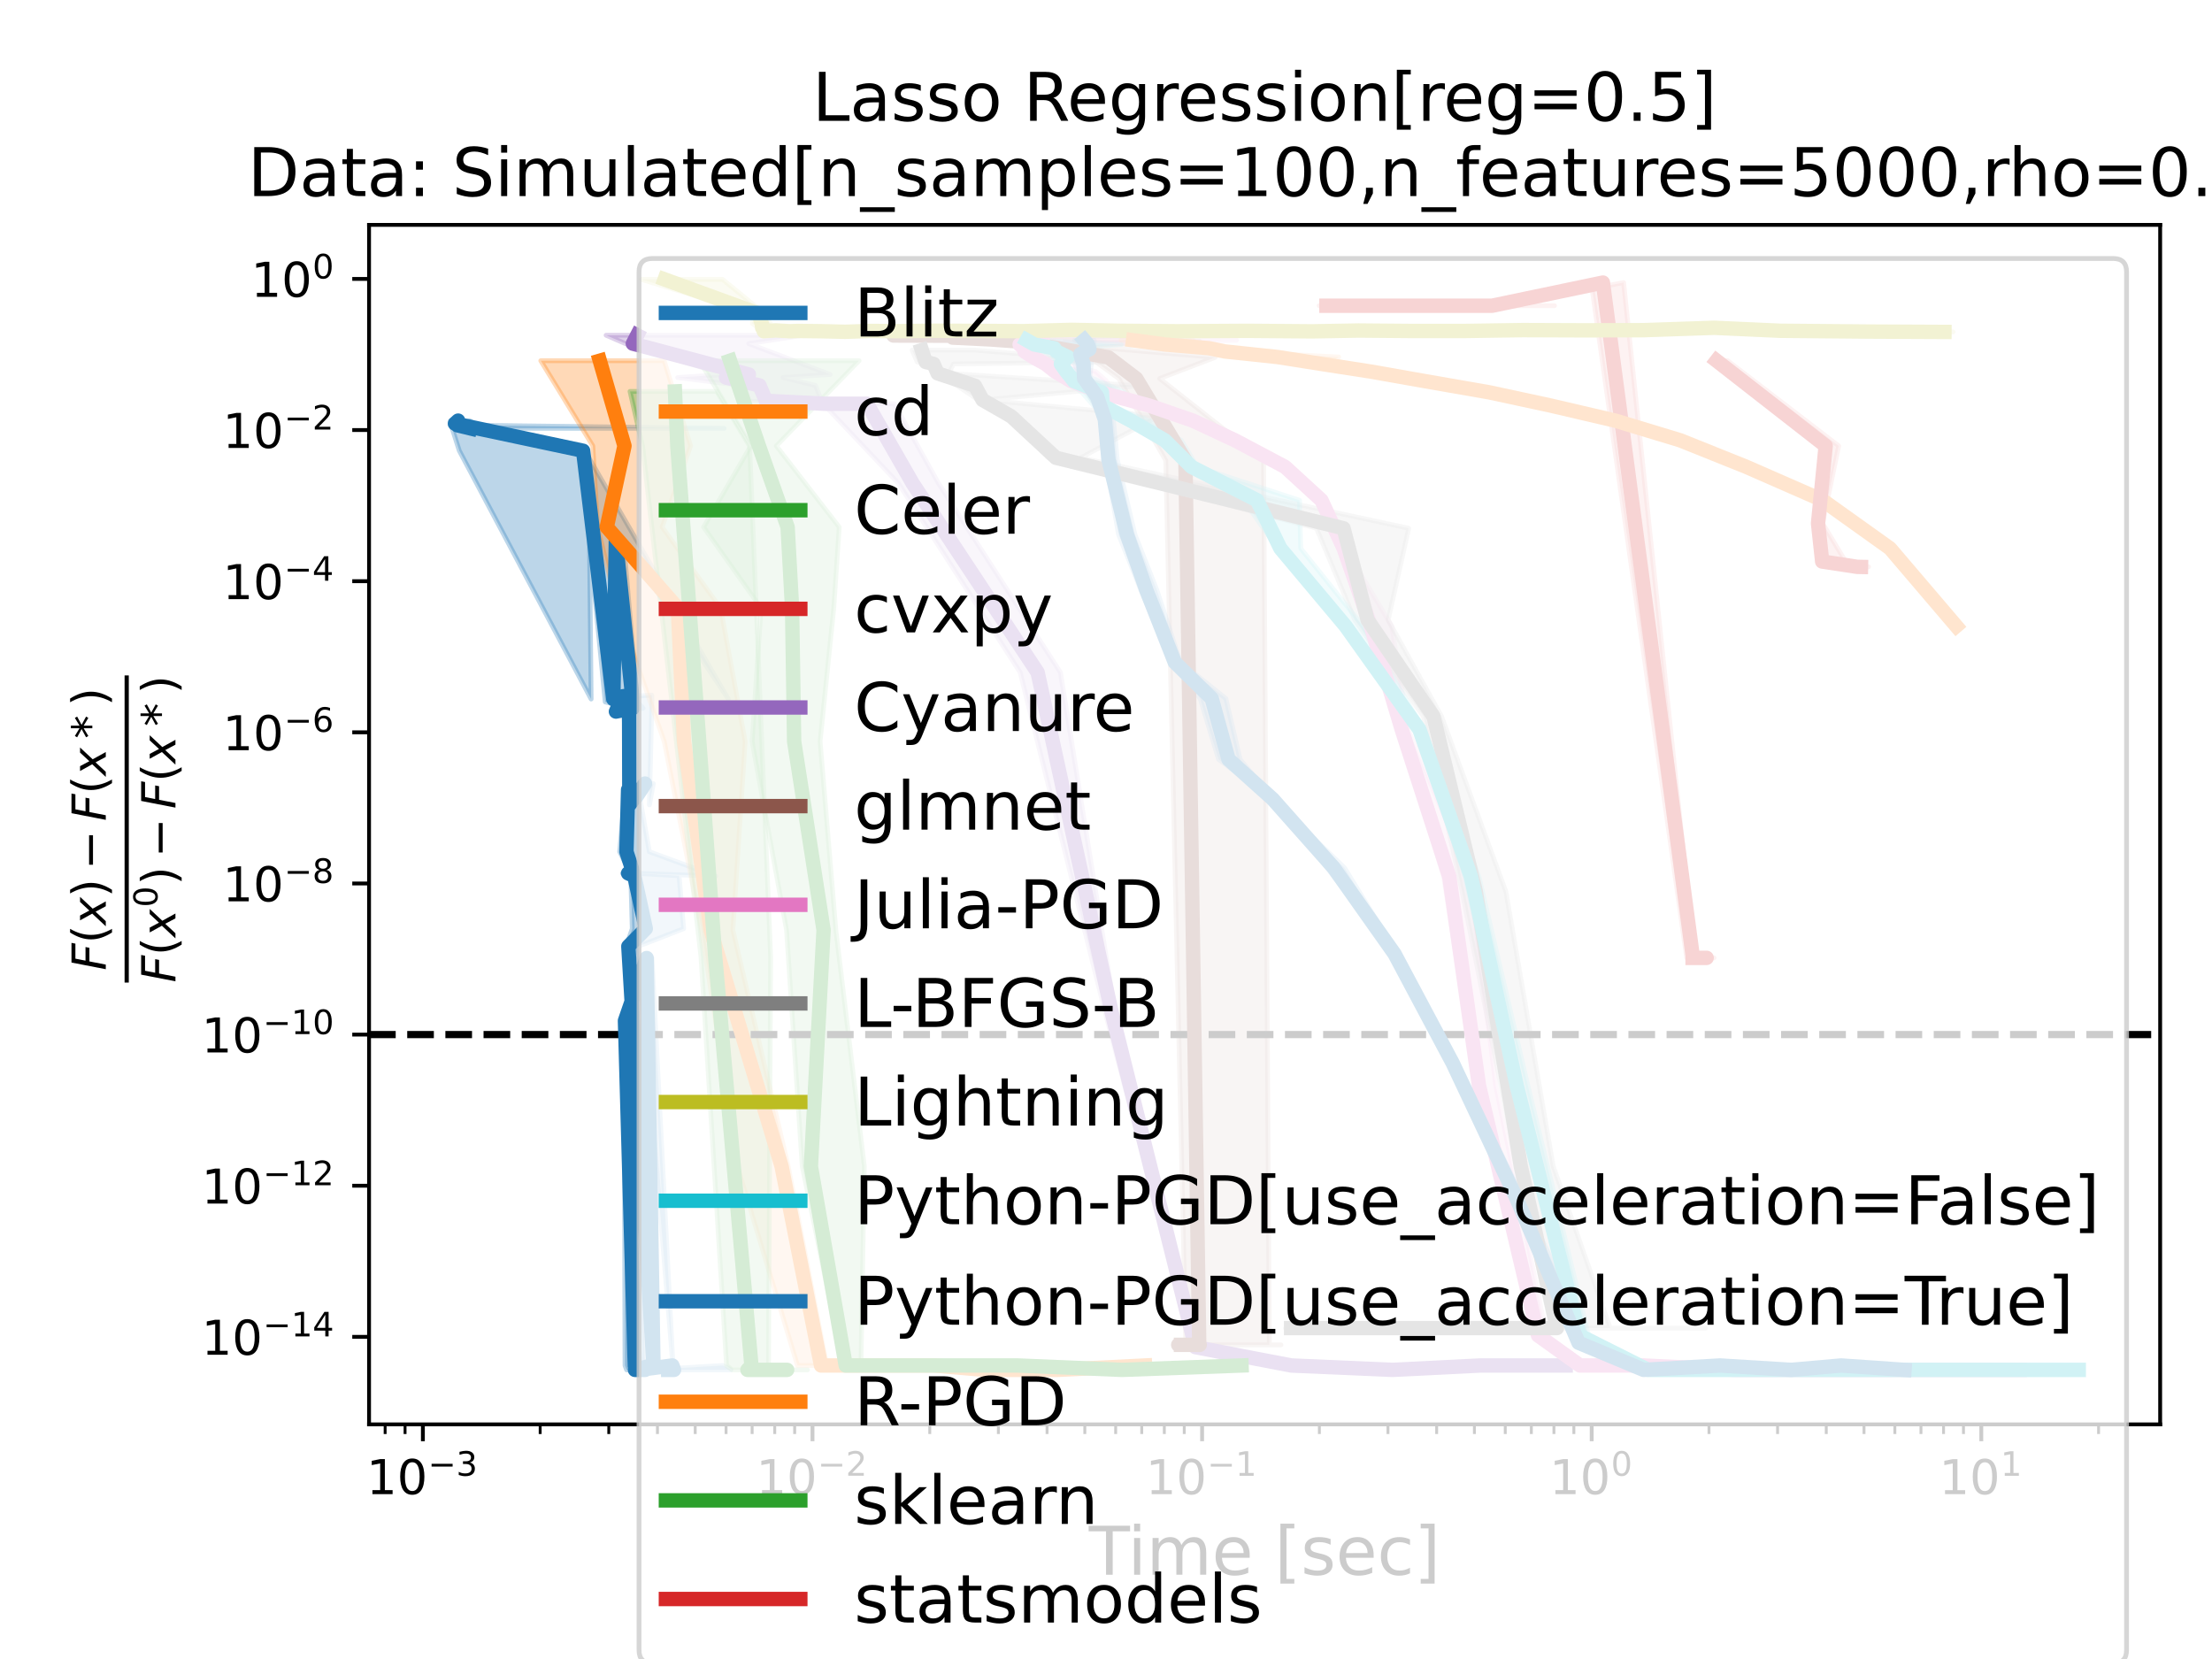 <?xml version="1.0" encoding="utf-8" standalone="no"?>
<!DOCTYPE svg PUBLIC "-//W3C//DTD SVG 1.1//EN"
  "http://www.w3.org/Graphics/SVG/1.1/DTD/svg11.dtd">
<!-- Created with matplotlib (https://matplotlib.org/) -->
<svg height="345.6pt" version="1.1" viewBox="0 0 460.8 345.6" width="460.8pt" xmlns="http://www.w3.org/2000/svg" xmlns:xlink="http://www.w3.org/1999/xlink">
 <defs>
  <style type="text/css">*{stroke-linecap:butt;stroke-linejoin:round;}</style>
 </defs>
 <g id="figure_1">
  <g id="patch_1">
   <path d="M 0 345.6 
L 460.8 345.6 
L 460.8 0 
L 0 0 
z
" style="fill:#ffffff;"/>
  </g>
  <g id="axes_1">
   <g id="patch_2">
    <path d="M 76.881 296.728 
L 450 296.728 
L 450 46.848 
L 76.881 46.848 
z
" style="fill:#ffffff;"/>
   </g>
   <g id="PolyCollection_1">
    <defs>
     <path d="M 141.758 -60.23 
L 137.037 -60.23 
L 135.415 -60.23 
L 139.015 -61.143 
L 132.104 -60.23 
L 131.504 -60.23 
L 131.714 -60.23 
L 135.133 -61.143 
L 133.679 -60.23 
L 130.544 -60.23 
L 130.203 -61.143 
L 130.012 -132.963 
L 132.98 -146.022 
L 132.096 -61.143 
L 130.448 -148.456 
L 131.712 -152.141 
L 131.408 -163.164 
L 129.683 -163.676 
L 131.608 -163.086 
L 129.092 -168.17 
L 130.215 -181.091 
L 130.108 -179.501 
L 131.28 -182.368 
L 130.891 -177.931 
L 129.857 -199.75 
L 130.496 -200.781 
L 129.695 -200.553 
L 127.341 -197.372 
L 131.393 -198.059 
L 126.081 -199.372 
L 122.805 -232.802 
L 123.143 -199.977 
L 95.685 -251.696 
L 93.875 -257.363 
L 93.855 -257.978 
L 93.841 -257.009 
L 95.684 -256.367 
L 150.847 -256.367 
L 150.847 -256.367 
L 99.287 -257.009 
L 97.839 -257.978 
L 95.215 -257.363 
L 121.832 -251.696 
L 151.716 -199.977 
L 129.888 -232.802 
L 132.809 -199.372 
L 133.958 -198.059 
L 128.453 -197.372 
L 132.023 -200.553 
L 135.778 -200.781 
L 135.805 -199.75 
L 135.284 -177.931 
L 136.102 -182.368 
L 133.171 -179.501 
L 132.984 -181.091 
L 135.273 -168.17 
L 149.119 -163.086 
L 132.604 -163.676 
L 141.46 -163.164 
L 142.415 -152.141 
L 132.938 -148.456 
L 140.185 -61.143 
L 135.816 -146.022 
L 132.565 -132.963 
L 134.349 -61.143 
L 133.85 -60.23 
L 135.326 -60.23 
L 136.038 -61.143 
L 134.894 -60.23 
L 133.764 -60.23 
L 135.242 -60.23 
L 150.58 -61.143 
L 152.238 -60.23 
L 141.758 -60.23 
z
" id="m86c8653500" style="stroke:#1f77b4;stroke-opacity:0.3;"/>
    </defs>
    <g clip-path="url(#paa2f2340f0)">
     <use style="fill:#1f77b4;fill-opacity:0.3;stroke:#1f77b4;stroke-opacity:0.3;" x="0" xlink:href="#m86c8653500" y="345.6"/>
    </g>
   </g>
   <g id="PolyCollection_2">
    <defs>
     <path d="M 138.348 -270.458 
L 112.656 -270.458 
L 123.497 -252.714 
L 124.501 -235.796 
L 128.625 -218.908 
L 138.369 -191.148 
L 146.167 -151.848 
L 153.619 -102.64 
L 166.132 -61.143 
L 181.877 -61.143 
L 192.322 -61.143 
L 204.714 -60.23 
L 219.173 -60.23 
L 238.43 -61.143 
L 240.066 -61.143 
L 240.066 -61.143 
L 220.944 -60.23 
L 208.226 -60.23 
L 197.078 -61.143 
L 189.917 -61.143 
L 172.225 -61.143 
L 164.193 -102.64 
L 152.67 -151.848 
L 155.232 -191.148 
L 150.124 -218.908 
L 137.934 -235.796 
L 143.872 -252.714 
L 138.348 -270.458 
z
" id="m89006df8d3" style="stroke:#ff7f0e;stroke-opacity:0.3;"/>
    </defs>
    <g clip-path="url(#paa2f2340f0)">
     <use style="fill:#ff7f0e;fill-opacity:0.3;stroke:#ff7f0e;stroke-opacity:0.3;" x="0" xlink:href="#m89006df8d3" y="345.6"/>
    </g>
   </g>
   <g id="PolyCollection_3">
    <defs>
     <path d="M 149.303 -264.061 
L 131.247 -264.061 
L 133.867 -252.625 
L 146.03 -146.255 
L 151.359 -61.143 
L 152.528 -60.23 
L 155.99 -60.23 
L 155.307 -60.23 
L 153.376 -60.23 
L 154.132 -60.23 
L 163.299 -60.23 
L 163.299 -60.23 
L 161.972 -60.23 
L 159.809 -60.23 
L 168.216 -60.23 
L 162.511 -60.23 
L 160.101 -61.143 
L 160.534 -146.255 
L 156.165 -252.625 
L 149.303 -264.061 
z
" id="m2ee07a5d7e" style="stroke:#2ca02c;stroke-opacity:0.3;"/>
    </defs>
    <g clip-path="url(#paa2f2340f0)">
     <use style="fill:#2ca02c;fill-opacity:0.3;stroke:#2ca02c;stroke-opacity:0.3;" x="0" xlink:href="#m2ee07a5d7e" y="345.6"/>
    </g>
   </g>
   <g id="PolyCollection_4">
    <defs>
     <path d="M 323.832 -281.913 
L 274.808 -281.913 
L 283.192 -281.913 
L 291.08 -281.913 
L 308.756 -281.913 
L 331.488 -286.735 
L 351.374 -146.06 
L 354.188 -146.06 
L 354.806 -146.06 
L 355.001 -146.06 
L 352.017 -146.06 
L 352.125 -146.06 
L 353.053 -146.06 
L 353.053 -146.06 
L 353.445 -146.06 
L 356.53 -146.06 
L 355.439 -146.06 
L 357.06 -146.06 
L 353.011 -146.06 
L 338.225 -286.735 
L 312.715 -281.913 
L 292.603 -281.913 
L 286.614 -281.913 
L 323.832 -281.913 
z
" id="m2f5be33ccd" style="stroke:#d62728;stroke-opacity:0.3;"/>
    </defs>
    <g clip-path="url(#paa2f2340f0)">
     <use style="fill:#d62728;fill-opacity:0.3;stroke:#d62728;stroke-opacity:0.3;" x="0" xlink:href="#m2f5be33ccd" y="345.6"/>
    </g>
   </g>
   <g id="PolyCollection_5">
    <defs>
     <path d="M 167.286 -275.761 
L 126.266 -275.761 
L 130.309 -274.014 
L 150.883 -267.585 
L 141.181 -266.953 
L 154.262 -265.313 
L 154.845 -262.1 
L 165.418 -261.488 
L 171.479 -261.488 
L 187.182 -244.875 
L 212.522 -205.523 
L 230.233 -134.696 
L 248.73 -64.969 
L 268.768 -61.143 
L 288.99 -60.23 
L 308.197 -61.143 
L 325.581 -61.143 
L 326.049 -61.143 
L 326.673 -61.143 
L 326.673 -61.143 
L 325.893 -61.143 
L 308.786 -61.143 
L 290.25 -60.23 
L 269.915 -61.143 
L 249.391 -64.969 
L 232.301 -134.696 
L 220.907 -205.523 
L 195.532 -244.875 
L 186.29 -261.488 
L 174.671 -261.488 
L 171.177 -262.1 
L 169.89 -265.313 
L 163.121 -266.953 
L 172.957 -267.585 
L 155.978 -274.014 
L 167.286 -275.761 
z
" id="mca628e2b43" style="stroke:#9467bd;stroke-opacity:0.3;"/>
    </defs>
    <g clip-path="url(#paa2f2340f0)">
     <use style="fill:#9467bd;fill-opacity:0.3;stroke:#9467bd;stroke-opacity:0.3;" x="0" xlink:href="#mca628e2b43" y="345.6"/>
    </g>
   </g>
   <g id="PolyCollection_6">
    <defs>
     <path d="M 206.131 -275.761 
L 185.051 -275.761 
L 185.745 -275.704 
L 185.742 -275.704 
L 194.857 -275.647 
L 189.316 -275.591 
L 193.989 -275.482 
L 197 -275.271 
L 205.442 -274.886 
L 211.301 -274.508 
L 218.267 -273.235 
L 227.006 -271.156 
L 233.067 -266.741 
L 242.849 -249.684 
L 247.035 -65.441 
L 245.55 -65.441 
L 245.995 -65.441 
L 244.734 -65.441 
L 246.18 -65.441 
L 245.136 -65.441 
L 250.942 -65.441 
L 250.942 -65.441 
L 254.485 -65.441 
L 250.411 -65.441 
L 266.844 -65.441 
L 264.393 -65.441 
L 264.425 -65.441 
L 263.229 -249.684 
L 241.572 -266.741 
L 253.13 -271.156 
L 228.447 -273.235 
L 249.919 -274.508 
L 221.877 -274.886 
L 246.013 -275.271 
L 205.187 -275.482 
L 208.223 -275.591 
L 237.801 -275.647 
L 213.457 -275.704 
L 201.389 -275.704 
L 206.131 -275.761 
z
" id="m966396d7e4" style="stroke:#8c564b;stroke-opacity:0.3;"/>
    </defs>
    <g clip-path="url(#paa2f2340f0)">
     <use style="fill:#8c564b;fill-opacity:0.3;stroke:#8c564b;stroke-opacity:0.3;" x="0" xlink:href="#m966396d7e4" y="345.6"/>
    </g>
   </g>
   <g id="PolyCollection_7">
    <defs>
     <path d="M 257.594 -274.723 
L 212.578 -274.723 
L 211.916 -273.835 
L 212.384 -273.064 
L 213.024 -272.386 
L 214.901 -271.224 
L 217.069 -269.782 
L 219.357 -268.201 
L 222.177 -266.196 
L 228.658 -263.857 
L 238.833 -261.104 
L 247.231 -257.961 
L 256.26 -253.868 
L 267.367 -248.345 
L 274.874 -241.387 
L 279.166 -231.358 
L 284.656 -215.184 
L 291.62 -193.632 
L 300.732 -162.98 
L 307.602 -119.424 
L 319.515 -67.407 
L 328.813 -61.143 
L 341.748 -61.143 
L 360.345 -60.23 
L 377.199 -60.23 
L 420.764 -60.23 
L 420.764 -60.23 
L 420.764 -60.23 
L 381.252 -60.23 
L 362.024 -60.23 
L 345.767 -61.143 
L 330.739 -61.143 
L 322.158 -67.407 
L 311.597 -119.424 
L 306.143 -162.98 
L 293.328 -193.632 
L 289.931 -215.184 
L 280.268 -231.358 
L 275.408 -241.387 
L 268.196 -248.345 
L 257.631 -253.868 
L 250.488 -257.961 
L 242.564 -261.104 
L 231.7 -263.857 
L 230.52 -266.196 
L 228.276 -268.201 
L 220.892 -269.782 
L 221.919 -271.224 
L 223.896 -272.386 
L 222.811 -273.064 
L 220.516 -273.835 
L 257.594 -274.723 
z
" id="m0e1008a912" style="stroke:#e377c2;stroke-opacity:0.3;"/>
    </defs>
    <g clip-path="url(#paa2f2340f0)">
     <use style="fill:#e377c2;fill-opacity:0.3;stroke:#e377c2;stroke-opacity:0.3;" x="0" xlink:href="#m0e1008a912" y="345.6"/>
    </g>
   </g>
   <g id="PolyCollection_8">
    <defs>
     <path d="M 203.004 -272.663 
L 190.002 -272.663 
L 191.075 -270.194 
L 192.969 -269.792 
L 194.705 -267.818 
L 199.412 -265.241 
L 203.76 -262.293 
L 210.006 -258.862 
L 218.448 -250.237 
L 274.239 -235.553 
L 282.25 -216.449 
L 296.543 -196.35 
L 304.585 -159.897 
L 315.996 -102.687 
L 323.215 -68.933 
L 294.051 -68.933 
L 275.583 -68.933 
L 271.24 -68.933 
L 267.844 -68.933 
L 267.796 -68.933 
L 270.655 -68.933 
L 270.655 -68.933 
L 276.628 -68.933 
L 274.535 -68.933 
L 290.188 -68.933 
L 355.298 -68.933 
L 335.456 -68.933 
L 323.553 -102.687 
L 313.696 -159.897 
L 300.308 -196.35 
L 289.174 -216.449 
L 293.469 -235.553 
L 225.124 -250.237 
L 241.279 -258.862 
L 204.899 -262.293 
L 237.158 -265.241 
L 197.642 -267.818 
L 198.649 -269.792 
L 233.37 -270.194 
L 203.004 -272.663 
z
" id="m25ef1cb07f" style="stroke:#7f7f7f;stroke-opacity:0.3;"/>
    </defs>
    <g clip-path="url(#paa2f2340f0)">
     <use style="fill:#7f7f7f;fill-opacity:0.3;stroke:#7f7f7f;stroke-opacity:0.3;" x="0" xlink:href="#m25ef1cb07f" y="345.6"/>
    </g>
   </g>
   <g id="PolyCollection_9">
    <defs>
     <path d="M 150.529 -287.394 
L 133.62 -287.394 
L 157.012 -280.253 
L 156.731 -278.219 
L 158.014 -277.301 
L 158.762 -276.817 
L 158.434 -276.713 
L 158.942 -276.601 
L 161.195 -276.769 
L 163.187 -276.596 
L 165.672 -276.656 
L 169.124 -276.602 
L 175.273 -276.483 
L 179.557 -276.658 
L 186.383 -276.61 
L 192.527 -276.702 
L 200.82 -276.674 
L 211.176 -276.612 
L 220.443 -276.885 
L 232.377 -276.695 
L 242.514 -276.592 
L 259.406 -276.681 
L 271.033 -276.575 
L 281.042 -276.744 
L 291.596 -276.654 
L 303.838 -276.65 
L 315.235 -276.834 
L 329.324 -276.787 
L 341.31 -276.819 
L 354.675 -277.317 
L 367.617 -276.695 
L 385.05 -276.529 
L 403.969 -276.454 
L 406.846 -276.454 
L 406.846 -276.454 
L 390.013 -276.529 
L 379.906 -276.695 
L 362.308 -277.317 
L 342.704 -276.819 
L 332.468 -276.787 
L 318.838 -276.834 
L 306.029 -276.65 
L 295.794 -276.654 
L 286.106 -276.744 
L 273.785 -276.575 
L 261.864 -276.681 
L 247.71 -276.592 
L 234.179 -276.695 
L 224.564 -276.885 
L 213.533 -276.612 
L 206.439 -276.674 
L 196.725 -276.702 
L 189.947 -276.61 
L 183.162 -276.658 
L 176.767 -276.483 
L 173.616 -276.602 
L 167.745 -276.656 
L 165.055 -276.596 
L 163.377 -276.769 
L 161.484 -276.601 
L 163.579 -276.713 
L 162.17 -276.817 
L 159.575 -277.301 
L 160.461 -278.219 
L 159.261 -280.253 
L 150.529 -287.394 
z
" id="m2cfabe5280" style="stroke:#bcbd22;stroke-opacity:0.3;"/>
    </defs>
    <g clip-path="url(#paa2f2340f0)">
     <use style="fill:#bcbd22;fill-opacity:0.3;stroke:#bcbd22;stroke-opacity:0.3;" x="0" xlink:href="#m2cfabe5280" y="345.6"/>
    </g>
   </g>
   <g id="PolyCollection_10">
    <defs>
     <path d="M 216.462 -274.723 
L 211.998 -274.723 
L 214.282 -273.835 
L 216.31 -273.064 
L 217.22 -272.386 
L 219.849 -271.224 
L 218.609 -269.782 
L 220.059 -268.201 
L 222.143 -266.196 
L 225.382 -263.857 
L 227.799 -261.104 
L 233.608 -257.961 
L 240.887 -253.868 
L 247.962 -248.345 
L 259.057 -241.387 
L 266.144 -231.358 
L 279.622 -215.184 
L 295.125 -193.632 
L 305.171 -162.98 
L 315.319 -119.424 
L 328.346 -67.407 
L 342.149 -60.23 
L 354.342 -60.23 
L 373.906 -60.23 
L 399.851 -60.23 
L 433.04 -60.23 
L 433.04 -60.23 
L 433.04 -60.23 
L 401.475 -60.23 
L 374.819 -60.23 
L 357.206 -60.23 
L 344.453 -60.23 
L 330.913 -67.407 
L 318.289 -119.424 
L 308.094 -162.98 
L 296.554 -193.632 
L 283.917 -215.184 
L 270.963 -231.358 
L 270.707 -241.387 
L 249.419 -248.345 
L 246.091 -253.868 
L 239.271 -257.961 
L 231.196 -261.104 
L 234.231 -263.857 
L 228.978 -266.196 
L 224.094 -268.201 
L 221.455 -269.782 
L 227.248 -271.224 
L 221.977 -272.386 
L 223.785 -273.064 
L 233.578 -273.835 
L 216.462 -274.723 
z
" id="mdeb53dcc68" style="stroke:#17becf;stroke-opacity:0.3;"/>
    </defs>
    <g clip-path="url(#paa2f2340f0)">
     <use style="fill:#17becf;fill-opacity:0.3;stroke:#17becf;stroke-opacity:0.3;" x="0" xlink:href="#mdeb53dcc68" y="345.6"/>
    </g>
   </g>
   <g id="PolyCollection_11">
    <defs>
     <path d="M 227.95 -274.723 
L 223.869 -274.723 
L 225.882 -273.835 
L 225.945 -272.85 
L 223.661 -271.827 
L 223.888 -269.77 
L 225.187 -266.753 
L 227.039 -262.964 
L 229.676 -258.233 
L 230.282 -249.879 
L 233.013 -234.286 
L 237.679 -222.602 
L 244.08 -207.633 
L 250.014 -200.087 
L 253.853 -187.413 
L 264.922 -179.146 
L 276.421 -164.841 
L 290.227 -146.901 
L 302.372 -124.126 
L 315.235 -95.977 
L 328.724 -65.882 
L 342.38 -60.23 
L 357.469 -61.143 
L 369.905 -60.23 
L 382.072 -61.143 
L 396.699 -60.23 
L 397.789 -60.23 
L 397.789 -60.23 
L 387.551 -61.143 
L 373.919 -60.23 
L 361.854 -61.143 
L 343.328 -60.23 
L 331.224 -65.882 
L 317.235 -95.977 
L 303.571 -124.126 
L 291.067 -146.901 
L 280.063 -164.841 
L 265.186 -179.146 
L 258.333 -187.413 
L 255.368 -200.087 
L 245.911 -207.633 
L 241.016 -222.602 
L 236.412 -234.286 
L 232.737 -249.879 
L 231.933 -258.233 
L 230.789 -262.964 
L 226.994 -266.753 
L 227.332 -269.77 
L 227.222 -271.827 
L 228.027 -272.85 
L 227.903 -273.835 
L 227.95 -274.723 
z
" id="m50417d1dad" style="stroke:#1f77b4;stroke-opacity:0.3;"/>
    </defs>
    <g clip-path="url(#paa2f2340f0)">
     <use style="fill:#1f77b4;fill-opacity:0.3;stroke:#1f77b4;stroke-opacity:0.3;" x="0" xlink:href="#m50417d1dad" y="345.6"/>
    </g>
   </g>
   <g id="PolyCollection_12">
    <defs>
     <path d="M 248.54 -274.723 
L 233.552 -274.723 
L 241.968 -273.835 
L 246.567 -273.064 
L 254.169 -272.386 
L 262.845 -271.224 
L 274.798 -269.782 
L 284.615 -268.201 
L 295.6 -266.196 
L 309.48 -263.857 
L 322.636 -261.104 
L 336.3 -257.961 
L 349.387 -253.868 
L 363.461 -248.345 
L 378.946 -241.387 
L 393.224 -231.358 
L 407.432 -215.184 
L 407.608 -215.184 
L 407.608 -215.184 
L 394.143 -231.358 
L 379.799 -241.387 
L 364.031 -248.345 
L 352.256 -253.868 
L 336.948 -257.961 
L 325.187 -261.104 
L 313.63 -263.857 
L 299.068 -266.196 
L 288.504 -268.201 
L 276.657 -269.782 
L 278.868 -271.224 
L 256.64 -272.386 
L 252.789 -273.064 
L 247.895 -273.835 
L 248.54 -274.723 
z
" id="m0ad399abd8" style="stroke:#ff7f0e;stroke-opacity:0.3;"/>
    </defs>
    <g clip-path="url(#paa2f2340f0)">
     <use style="fill:#ff7f0e;fill-opacity:0.3;stroke:#ff7f0e;stroke-opacity:0.3;" x="0" xlink:href="#m0ad399abd8" y="345.6"/>
    </g>
   </g>
   <g id="PolyCollection_13">
    <defs>
     <path d="M 178.962 -270.458 
L 145.695 -270.458 
L 156.409 -252.714 
L 146.564 -235.796 
L 158.551 -218.908 
L 156.673 -191.148 
L 163.853 -151.848 
L 167.119 -102.64 
L 175.667 -61.143 
L 185.742 -61.143 
L 191.927 -61.143 
L 209.736 -61.143 
L 231.667 -60.23 
L 258.166 -61.143 
L 258.94 -61.143 
L 258.94 -61.143 
L 234.551 -60.23 
L 214.721 -61.143 
L 196.769 -61.143 
L 193.708 -61.143 
L 179.351 -61.143 
L 180.052 -102.64 
L 174.125 -151.848 
L 170.841 -191.148 
L 173.684 -218.908 
L 174.827 -235.796 
L 161.717 -252.714 
L 178.962 -270.458 
z
" id="m950ce36edd" style="stroke:#2ca02c;stroke-opacity:0.3;"/>
    </defs>
    <g clip-path="url(#paa2f2340f0)">
     <use style="fill:#2ca02c;fill-opacity:0.3;stroke:#2ca02c;stroke-opacity:0.3;" x="0" xlink:href="#m950ce36edd" y="345.6"/>
    </g>
   </g>
   <g id="PolyCollection_14">
    <defs>
     <path d="M 359.886 -270.458 
L 356.957 -270.458 
L 379.559 -252.714 
L 378.444 -236.57 
L 379.498 -228.623 
L 385.772 -227.513 
L 387.676 -227.499 
L 387.676 -227.499 
L 387.676 -227.499 
L 389.256 -227.513 
L 384.472 -228.623 
L 379.68 -236.57 
L 383.032 -252.714 
L 359.886 -270.458 
z
" id="m5135c5fca1" style="stroke:#d62728;stroke-opacity:0.3;"/>
    </defs>
    <g clip-path="url(#paa2f2340f0)">
     <use style="fill:#d62728;fill-opacity:0.3;stroke:#d62728;stroke-opacity:0.3;" x="0" xlink:href="#m5135c5fca1" y="345.6"/>
    </g>
   </g>
   <g id="matplotlib.axis_1">
    <g id="xtick_1">
     <g id="line2d_1">
      <defs>
       <path d="M 0 0 
L 0 3.5 
" id="md534bccafd" style="stroke:#000000;stroke-width:0.8;"/>
      </defs>
      <g>
       <use style="stroke:#000000;stroke-width:0.8;" x="88.095" xlink:href="#md534bccafd" y="296.728"/>
      </g>
     </g>
     <g id="text_1">
      <!-- $\mathdefault{10^{-3}}$ -->
      <g transform="translate(76.345 311.326)scale(0.1 -0.1)">
       <defs>
        <path d="M 12.406 8.297 
L 28.516 8.297 
L 28.516 63.922 
L 10.984 60.406 
L 10.984 69.391 
L 28.422 72.906 
L 38.281 72.906 
L 38.281 8.297 
L 54.391 8.297 
L 54.391 0 
L 12.406 0 
z
" id="DejaVuSans-49"/>
        <path d="M 31.781 66.406 
Q 24.172 66.406 20.328 58.906 
Q 16.5 51.422 16.5 36.375 
Q 16.5 21.391 20.328 13.891 
Q 24.172 6.391 31.781 6.391 
Q 39.453 6.391 43.281 13.891 
Q 47.125 21.391 47.125 36.375 
Q 47.125 51.422 43.281 58.906 
Q 39.453 66.406 31.781 66.406 
z
M 31.781 74.219 
Q 44.047 74.219 50.516 64.516 
Q 56.984 54.828 56.984 36.375 
Q 56.984 17.969 50.516 8.266 
Q 44.047 -1.422 31.781 -1.422 
Q 19.531 -1.422 13.062 8.266 
Q 6.594 17.969 6.594 36.375 
Q 6.594 54.828 13.062 64.516 
Q 19.531 74.219 31.781 74.219 
z
" id="DejaVuSans-48"/>
        <path d="M 10.594 35.5 
L 73.188 35.5 
L 73.188 27.203 
L 10.594 27.203 
z
" id="DejaVuSans-8722"/>
        <path d="M 40.578 39.312 
Q 47.656 37.797 51.625 33 
Q 55.609 28.219 55.609 21.188 
Q 55.609 10.406 48.188 4.484 
Q 40.766 -1.422 27.094 -1.422 
Q 22.516 -1.422 17.656 -0.516 
Q 12.797 0.391 7.625 2.203 
L 7.625 11.719 
Q 11.719 9.328 16.594 8.109 
Q 21.484 6.891 26.812 6.891 
Q 36.078 6.891 40.938 10.547 
Q 45.797 14.203 45.797 21.188 
Q 45.797 27.641 41.281 31.266 
Q 36.766 34.906 28.719 34.906 
L 20.219 34.906 
L 20.219 43.016 
L 29.109 43.016 
Q 36.375 43.016 40.234 45.922 
Q 44.094 48.828 44.094 54.297 
Q 44.094 59.906 40.109 62.906 
Q 36.141 65.922 28.719 65.922 
Q 24.656 65.922 20.016 65.031 
Q 15.375 64.156 9.812 62.312 
L 9.812 71.094 
Q 15.438 72.656 20.344 73.438 
Q 25.25 74.219 29.594 74.219 
Q 40.828 74.219 47.359 69.109 
Q 53.906 64.016 53.906 55.328 
Q 53.906 49.266 50.438 45.094 
Q 46.969 40.922 40.578 39.312 
z
" id="DejaVuSans-51"/>
       </defs>
       <use transform="translate(0 0.766)" xlink:href="#DejaVuSans-49"/>
       <use transform="translate(63.623 0.766)" xlink:href="#DejaVuSans-48"/>
       <use transform="translate(128.203 39.047)scale(0.7)" xlink:href="#DejaVuSans-8722"/>
       <use transform="translate(186.855 39.047)scale(0.7)" xlink:href="#DejaVuSans-51"/>
      </g>
     </g>
    </g>
    <g id="xtick_2">
     <g id="line2d_2">
      <g>
       <use style="stroke:#000000;stroke-width:0.8;" x="169.256" xlink:href="#md534bccafd" y="296.728"/>
      </g>
     </g>
     <g id="text_2">
      <!-- $\mathdefault{10^{-2}}$ -->
      <g transform="translate(157.506 311.326)scale(0.1 -0.1)">
       <defs>
        <path d="M 19.188 8.297 
L 53.609 8.297 
L 53.609 0 
L 7.328 0 
L 7.328 8.297 
Q 12.938 14.109 22.625 23.891 
Q 32.328 33.688 34.812 36.531 
Q 39.547 41.844 41.422 45.531 
Q 43.312 49.219 43.312 52.781 
Q 43.312 58.594 39.234 62.25 
Q 35.156 65.922 28.609 65.922 
Q 23.969 65.922 18.812 64.312 
Q 13.672 62.703 7.812 59.422 
L 7.812 69.391 
Q 13.766 71.781 18.938 73 
Q 24.125 74.219 28.422 74.219 
Q 39.75 74.219 46.484 68.547 
Q 53.219 62.891 53.219 53.422 
Q 53.219 48.922 51.531 44.891 
Q 49.859 40.875 45.406 35.406 
Q 44.188 33.984 37.641 27.219 
Q 31.109 20.453 19.188 8.297 
z
" id="DejaVuSans-50"/>
       </defs>
       <use transform="translate(0 0.766)" xlink:href="#DejaVuSans-49"/>
       <use transform="translate(63.623 0.766)" xlink:href="#DejaVuSans-48"/>
       <use transform="translate(128.203 39.047)scale(0.7)" xlink:href="#DejaVuSans-8722"/>
       <use transform="translate(186.855 39.047)scale(0.7)" xlink:href="#DejaVuSans-50"/>
      </g>
     </g>
    </g>
    <g id="xtick_3">
     <g id="line2d_3">
      <g>
       <use style="stroke:#000000;stroke-width:0.8;" x="250.418" xlink:href="#md534bccafd" y="296.728"/>
      </g>
     </g>
     <g id="text_3">
      <!-- $\mathdefault{10^{-1}}$ -->
      <g transform="translate(238.668 311.326)scale(0.1 -0.1)">
       <use transform="translate(0 0.684)" xlink:href="#DejaVuSans-49"/>
       <use transform="translate(63.623 0.684)" xlink:href="#DejaVuSans-48"/>
       <use transform="translate(128.203 38.966)scale(0.7)" xlink:href="#DejaVuSans-8722"/>
       <use transform="translate(186.855 38.966)scale(0.7)" xlink:href="#DejaVuSans-49"/>
      </g>
     </g>
    </g>
    <g id="xtick_4">
     <g id="line2d_4">
      <g>
       <use style="stroke:#000000;stroke-width:0.8;" x="331.579" xlink:href="#md534bccafd" y="296.728"/>
      </g>
     </g>
     <g id="text_4">
      <!-- $\mathdefault{10^{0}}$ -->
      <g transform="translate(322.779 311.326)scale(0.1 -0.1)">
       <use transform="translate(0 0.766)" xlink:href="#DejaVuSans-49"/>
       <use transform="translate(63.623 0.766)" xlink:href="#DejaVuSans-48"/>
       <use transform="translate(128.203 39.047)scale(0.7)" xlink:href="#DejaVuSans-48"/>
      </g>
     </g>
    </g>
    <g id="xtick_5">
     <g id="line2d_5">
      <g>
       <use style="stroke:#000000;stroke-width:0.8;" x="412.74" xlink:href="#md534bccafd" y="296.728"/>
      </g>
     </g>
     <g id="text_5">
      <!-- $\mathdefault{10^{1}}$ -->
      <g transform="translate(403.94 311.326)scale(0.1 -0.1)">
       <use transform="translate(0 0.684)" xlink:href="#DejaVuSans-49"/>
       <use transform="translate(63.623 0.684)" xlink:href="#DejaVuSans-48"/>
       <use transform="translate(128.203 38.966)scale(0.7)" xlink:href="#DejaVuSans-49"/>
      </g>
     </g>
    </g>
    <g id="xtick_6">
     <g id="line2d_6">
      <defs>
       <path d="M 0 0 
L 0 2 
" id="m9a2bd1fb94" style="stroke:#000000;stroke-width:0.6;"/>
      </defs>
      <g>
       <use style="stroke:#000000;stroke-width:0.6;" x="80.23" xlink:href="#m9a2bd1fb94" y="296.728"/>
      </g>
     </g>
    </g>
    <g id="xtick_7">
     <g id="line2d_7">
      <g>
       <use style="stroke:#000000;stroke-width:0.6;" x="84.382" xlink:href="#m9a2bd1fb94" y="296.728"/>
      </g>
     </g>
    </g>
    <g id="xtick_8">
     <g id="line2d_8">
      <g>
       <use style="stroke:#000000;stroke-width:0.6;" x="112.527" xlink:href="#m9a2bd1fb94" y="296.728"/>
      </g>
     </g>
    </g>
    <g id="xtick_9">
     <g id="line2d_9">
      <g>
       <use style="stroke:#000000;stroke-width:0.6;" x="126.819" xlink:href="#m9a2bd1fb94" y="296.728"/>
      </g>
     </g>
    </g>
    <g id="xtick_10">
     <g id="line2d_10">
      <g>
       <use style="stroke:#000000;stroke-width:0.6;" x="136.959" xlink:href="#m9a2bd1fb94" y="296.728"/>
      </g>
     </g>
    </g>
    <g id="xtick_11">
     <g id="line2d_11">
      <g>
       <use style="stroke:#000000;stroke-width:0.6;" x="144.825" xlink:href="#m9a2bd1fb94" y="296.728"/>
      </g>
     </g>
    </g>
    <g id="xtick_12">
     <g id="line2d_12">
      <g>
       <use style="stroke:#000000;stroke-width:0.6;" x="151.251" xlink:href="#m9a2bd1fb94" y="296.728"/>
      </g>
     </g>
    </g>
    <g id="xtick_13">
     <g id="line2d_13">
      <g>
       <use style="stroke:#000000;stroke-width:0.6;" x="156.684" xlink:href="#m9a2bd1fb94" y="296.728"/>
      </g>
     </g>
    </g>
    <g id="xtick_14">
     <g id="line2d_14">
      <g>
       <use style="stroke:#000000;stroke-width:0.6;" x="161.391" xlink:href="#m9a2bd1fb94" y="296.728"/>
      </g>
     </g>
    </g>
    <g id="xtick_15">
     <g id="line2d_15">
      <g>
       <use style="stroke:#000000;stroke-width:0.6;" x="165.543" xlink:href="#m9a2bd1fb94" y="296.728"/>
      </g>
     </g>
    </g>
    <g id="xtick_16">
     <g id="line2d_16">
      <g>
       <use style="stroke:#000000;stroke-width:0.6;" x="193.688" xlink:href="#m9a2bd1fb94" y="296.728"/>
      </g>
     </g>
    </g>
    <g id="xtick_17">
     <g id="line2d_17">
      <g>
       <use style="stroke:#000000;stroke-width:0.6;" x="207.98" xlink:href="#m9a2bd1fb94" y="296.728"/>
      </g>
     </g>
    </g>
    <g id="xtick_18">
     <g id="line2d_18">
      <g>
       <use style="stroke:#000000;stroke-width:0.6;" x="218.12" xlink:href="#m9a2bd1fb94" y="296.728"/>
      </g>
     </g>
    </g>
    <g id="xtick_19">
     <g id="line2d_19">
      <g>
       <use style="stroke:#000000;stroke-width:0.6;" x="225.986" xlink:href="#m9a2bd1fb94" y="296.728"/>
      </g>
     </g>
    </g>
    <g id="xtick_20">
     <g id="line2d_20">
      <g>
       <use style="stroke:#000000;stroke-width:0.6;" x="232.412" xlink:href="#m9a2bd1fb94" y="296.728"/>
      </g>
     </g>
    </g>
    <g id="xtick_21">
     <g id="line2d_21">
      <g>
       <use style="stroke:#000000;stroke-width:0.6;" x="237.846" xlink:href="#m9a2bd1fb94" y="296.728"/>
      </g>
     </g>
    </g>
    <g id="xtick_22">
     <g id="line2d_22">
      <g>
       <use style="stroke:#000000;stroke-width:0.6;" x="242.552" xlink:href="#m9a2bd1fb94" y="296.728"/>
      </g>
     </g>
    </g>
    <g id="xtick_23">
     <g id="line2d_23">
      <g>
       <use style="stroke:#000000;stroke-width:0.6;" x="246.704" xlink:href="#m9a2bd1fb94" y="296.728"/>
      </g>
     </g>
    </g>
    <g id="xtick_24">
     <g id="line2d_24">
      <g>
       <use style="stroke:#000000;stroke-width:0.6;" x="274.85" xlink:href="#m9a2bd1fb94" y="296.728"/>
      </g>
     </g>
    </g>
    <g id="xtick_25">
     <g id="line2d_25">
      <g>
       <use style="stroke:#000000;stroke-width:0.6;" x="289.141" xlink:href="#m9a2bd1fb94" y="296.728"/>
      </g>
     </g>
    </g>
    <g id="xtick_26">
     <g id="line2d_26">
      <g>
       <use style="stroke:#000000;stroke-width:0.6;" x="299.282" xlink:href="#m9a2bd1fb94" y="296.728"/>
      </g>
     </g>
    </g>
    <g id="xtick_27">
     <g id="line2d_27">
      <g>
       <use style="stroke:#000000;stroke-width:0.6;" x="307.147" xlink:href="#m9a2bd1fb94" y="296.728"/>
      </g>
     </g>
    </g>
    <g id="xtick_28">
     <g id="line2d_28">
      <g>
       <use style="stroke:#000000;stroke-width:0.6;" x="313.573" xlink:href="#m9a2bd1fb94" y="296.728"/>
      </g>
     </g>
    </g>
    <g id="xtick_29">
     <g id="line2d_29">
      <g>
       <use style="stroke:#000000;stroke-width:0.6;" x="319.007" xlink:href="#m9a2bd1fb94" y="296.728"/>
      </g>
     </g>
    </g>
    <g id="xtick_30">
     <g id="line2d_30">
      <g>
       <use style="stroke:#000000;stroke-width:0.6;" x="323.714" xlink:href="#m9a2bd1fb94" y="296.728"/>
      </g>
     </g>
    </g>
    <g id="xtick_31">
     <g id="line2d_31">
      <g>
       <use style="stroke:#000000;stroke-width:0.6;" x="327.865" xlink:href="#m9a2bd1fb94" y="296.728"/>
      </g>
     </g>
    </g>
    <g id="xtick_32">
     <g id="line2d_32">
      <g>
       <use style="stroke:#000000;stroke-width:0.6;" x="356.011" xlink:href="#m9a2bd1fb94" y="296.728"/>
      </g>
     </g>
    </g>
    <g id="xtick_33">
     <g id="line2d_33">
      <g>
       <use style="stroke:#000000;stroke-width:0.6;" x="370.303" xlink:href="#m9a2bd1fb94" y="296.728"/>
      </g>
     </g>
    </g>
    <g id="xtick_34">
     <g id="line2d_34">
      <g>
       <use style="stroke:#000000;stroke-width:0.6;" x="380.443" xlink:href="#m9a2bd1fb94" y="296.728"/>
      </g>
     </g>
    </g>
    <g id="xtick_35">
     <g id="line2d_35">
      <g>
       <use style="stroke:#000000;stroke-width:0.6;" x="388.308" xlink:href="#m9a2bd1fb94" y="296.728"/>
      </g>
     </g>
    </g>
    <g id="xtick_36">
     <g id="line2d_36">
      <g>
       <use style="stroke:#000000;stroke-width:0.6;" x="394.735" xlink:href="#m9a2bd1fb94" y="296.728"/>
      </g>
     </g>
    </g>
    <g id="xtick_37">
     <g id="line2d_37">
      <g>
       <use style="stroke:#000000;stroke-width:0.6;" x="400.168" xlink:href="#m9a2bd1fb94" y="296.728"/>
      </g>
     </g>
    </g>
    <g id="xtick_38">
     <g id="line2d_38">
      <g>
       <use style="stroke:#000000;stroke-width:0.6;" x="404.875" xlink:href="#m9a2bd1fb94" y="296.728"/>
      </g>
     </g>
    </g>
    <g id="xtick_39">
     <g id="line2d_39">
      <g>
       <use style="stroke:#000000;stroke-width:0.6;" x="409.026" xlink:href="#m9a2bd1fb94" y="296.728"/>
      </g>
     </g>
    </g>
    <g id="xtick_40">
     <g id="line2d_40">
      <g>
       <use style="stroke:#000000;stroke-width:0.6;" x="437.172" xlink:href="#m9a2bd1fb94" y="296.728"/>
      </g>
     </g>
    </g>
    <g id="text_6">
     <!-- Time [sec] -->
     <g transform="translate(226.824 328.044)scale(0.14 -0.14)">
      <defs>
       <path d="M -0.297 72.906 
L 61.375 72.906 
L 61.375 64.594 
L 35.5 64.594 
L 35.5 0 
L 25.594 0 
L 25.594 64.594 
L -0.297 64.594 
z
" id="DejaVuSans-84"/>
       <path d="M 9.422 54.688 
L 18.406 54.688 
L 18.406 0 
L 9.422 0 
z
M 9.422 75.984 
L 18.406 75.984 
L 18.406 64.594 
L 9.422 64.594 
z
" id="DejaVuSans-105"/>
       <path d="M 52 44.188 
Q 55.375 50.25 60.062 53.125 
Q 64.75 56 71.094 56 
Q 79.641 56 84.281 50.016 
Q 88.922 44.047 88.922 33.016 
L 88.922 0 
L 79.891 0 
L 79.891 32.719 
Q 79.891 40.578 77.094 44.375 
Q 74.312 48.188 68.609 48.188 
Q 61.625 48.188 57.562 43.547 
Q 53.516 38.922 53.516 30.906 
L 53.516 0 
L 44.484 0 
L 44.484 32.719 
Q 44.484 40.625 41.703 44.406 
Q 38.922 48.188 33.109 48.188 
Q 26.219 48.188 22.156 43.531 
Q 18.109 38.875 18.109 30.906 
L 18.109 0 
L 9.078 0 
L 9.078 54.688 
L 18.109 54.688 
L 18.109 46.188 
Q 21.188 51.219 25.484 53.609 
Q 29.781 56 35.688 56 
Q 41.656 56 45.828 52.969 
Q 50 49.953 52 44.188 
z
" id="DejaVuSans-109"/>
       <path d="M 56.203 29.594 
L 56.203 25.203 
L 14.891 25.203 
Q 15.484 15.922 20.484 11.062 
Q 25.484 6.203 34.422 6.203 
Q 39.594 6.203 44.453 7.469 
Q 49.312 8.734 54.109 11.281 
L 54.109 2.781 
Q 49.266 0.734 44.188 -0.344 
Q 39.109 -1.422 33.891 -1.422 
Q 20.797 -1.422 13.156 6.188 
Q 5.516 13.812 5.516 26.812 
Q 5.516 40.234 12.766 48.109 
Q 20.016 56 32.328 56 
Q 43.359 56 49.781 48.891 
Q 56.203 41.797 56.203 29.594 
z
M 47.219 32.234 
Q 47.125 39.594 43.094 43.984 
Q 39.062 48.391 32.422 48.391 
Q 24.906 48.391 20.391 44.141 
Q 15.875 39.891 15.188 32.172 
z
" id="DejaVuSans-101"/>
       <path id="DejaVuSans-32"/>
       <path d="M 8.594 75.984 
L 29.297 75.984 
L 29.297 69 
L 17.578 69 
L 17.578 -6.203 
L 29.297 -6.203 
L 29.297 -13.188 
L 8.594 -13.188 
z
" id="DejaVuSans-91"/>
       <path d="M 44.281 53.078 
L 44.281 44.578 
Q 40.484 46.531 36.375 47.5 
Q 32.281 48.484 27.875 48.484 
Q 21.188 48.484 17.844 46.438 
Q 14.5 44.391 14.5 40.281 
Q 14.5 37.156 16.891 35.375 
Q 19.281 33.594 26.516 31.984 
L 29.594 31.297 
Q 39.156 29.25 43.188 25.516 
Q 47.219 21.781 47.219 15.094 
Q 47.219 7.469 41.188 3.016 
Q 35.156 -1.422 24.609 -1.422 
Q 20.219 -1.422 15.453 -0.562 
Q 10.688 0.297 5.422 2 
L 5.422 11.281 
Q 10.406 8.688 15.234 7.391 
Q 20.062 6.109 24.812 6.109 
Q 31.156 6.109 34.562 8.281 
Q 37.984 10.453 37.984 14.406 
Q 37.984 18.062 35.516 20.016 
Q 33.062 21.969 24.703 23.781 
L 21.578 24.516 
Q 13.234 26.266 9.516 29.906 
Q 5.812 33.547 5.812 39.891 
Q 5.812 47.609 11.281 51.797 
Q 16.75 56 26.812 56 
Q 31.781 56 36.172 55.266 
Q 40.578 54.547 44.281 53.078 
z
" id="DejaVuSans-115"/>
       <path d="M 48.781 52.594 
L 48.781 44.188 
Q 44.969 46.297 41.141 47.344 
Q 37.312 48.391 33.406 48.391 
Q 24.656 48.391 19.812 42.844 
Q 14.984 37.312 14.984 27.297 
Q 14.984 17.281 19.812 11.734 
Q 24.656 6.203 33.406 6.203 
Q 37.312 6.203 41.141 7.25 
Q 44.969 8.297 48.781 10.406 
L 48.781 2.094 
Q 45.016 0.344 40.984 -0.531 
Q 36.969 -1.422 32.422 -1.422 
Q 20.062 -1.422 12.781 6.344 
Q 5.516 14.109 5.516 27.297 
Q 5.516 40.672 12.859 48.328 
Q 20.219 56 33.016 56 
Q 37.156 56 41.109 55.141 
Q 45.062 54.297 48.781 52.594 
z
" id="DejaVuSans-99"/>
       <path d="M 30.422 75.984 
L 30.422 -13.188 
L 9.719 -13.188 
L 9.719 -6.203 
L 21.391 -6.203 
L 21.391 69 
L 9.719 69 
L 9.719 75.984 
z
" id="DejaVuSans-93"/>
      </defs>
      <use xlink:href="#DejaVuSans-84"/>
      <use x="57.959" xlink:href="#DejaVuSans-105"/>
      <use x="85.742" xlink:href="#DejaVuSans-109"/>
      <use x="183.154" xlink:href="#DejaVuSans-101"/>
      <use x="244.678" xlink:href="#DejaVuSans-32"/>
      <use x="276.465" xlink:href="#DejaVuSans-91"/>
      <use x="315.479" xlink:href="#DejaVuSans-115"/>
      <use x="367.578" xlink:href="#DejaVuSans-101"/>
      <use x="429.102" xlink:href="#DejaVuSans-99"/>
      <use x="484.082" xlink:href="#DejaVuSans-93"/>
     </g>
    </g>
   </g>
   <g id="matplotlib.axis_2">
    <g id="ytick_1">
     <g id="line2d_41">
      <defs>
       <path d="M 0 0 
L -3.5 0 
" id="mf15d76ffb2" style="stroke:#000000;stroke-width:0.8;"/>
      </defs>
      <g>
       <use style="stroke:#000000;stroke-width:0.8;" x="76.881" xlink:href="#mf15d76ffb2" y="278.489"/>
      </g>
     </g>
     <g id="text_7">
      <!-- $\mathdefault{10^{-14}}$ -->
      <g transform="translate(41.981 282.288)scale(0.1 -0.1)">
       <defs>
        <path d="M 37.797 64.312 
L 12.891 25.391 
L 37.797 25.391 
z
M 35.203 72.906 
L 47.609 72.906 
L 47.609 25.391 
L 58.016 25.391 
L 58.016 17.188 
L 47.609 17.188 
L 47.609 0 
L 37.797 0 
L 37.797 17.188 
L 4.891 17.188 
L 4.891 26.703 
z
" id="DejaVuSans-52"/>
       </defs>
       <use transform="translate(0 0.684)" xlink:href="#DejaVuSans-49"/>
       <use transform="translate(63.623 0.684)" xlink:href="#DejaVuSans-48"/>
       <use transform="translate(128.203 38.966)scale(0.7)" xlink:href="#DejaVuSans-8722"/>
       <use transform="translate(186.855 38.966)scale(0.7)" xlink:href="#DejaVuSans-49"/>
       <use transform="translate(231.392 38.966)scale(0.7)" xlink:href="#DejaVuSans-52"/>
      </g>
     </g>
    </g>
    <g id="ytick_2">
     <g id="line2d_42">
      <g>
       <use style="stroke:#000000;stroke-width:0.8;" x="76.881" xlink:href="#mf15d76ffb2" y="247.005"/>
      </g>
     </g>
     <g id="text_8">
      <!-- $\mathdefault{10^{-12}}$ -->
      <g transform="translate(41.981 250.805)scale(0.1 -0.1)">
       <use transform="translate(0 0.766)" xlink:href="#DejaVuSans-49"/>
       <use transform="translate(63.623 0.766)" xlink:href="#DejaVuSans-48"/>
       <use transform="translate(128.203 39.047)scale(0.7)" xlink:href="#DejaVuSans-8722"/>
       <use transform="translate(186.855 39.047)scale(0.7)" xlink:href="#DejaVuSans-49"/>
       <use transform="translate(231.392 39.047)scale(0.7)" xlink:href="#DejaVuSans-50"/>
      </g>
     </g>
    </g>
    <g id="ytick_3">
     <g id="line2d_43">
      <g>
       <use style="stroke:#000000;stroke-width:0.8;" x="76.881" xlink:href="#mf15d76ffb2" y="215.522"/>
      </g>
     </g>
     <g id="text_9">
      <!-- $\mathdefault{10^{-10}}$ -->
      <g transform="translate(41.981 219.322)scale(0.1 -0.1)">
       <use transform="translate(0 0.766)" xlink:href="#DejaVuSans-49"/>
       <use transform="translate(63.623 0.766)" xlink:href="#DejaVuSans-48"/>
       <use transform="translate(128.203 39.047)scale(0.7)" xlink:href="#DejaVuSans-8722"/>
       <use transform="translate(186.855 39.047)scale(0.7)" xlink:href="#DejaVuSans-49"/>
       <use transform="translate(231.392 39.047)scale(0.7)" xlink:href="#DejaVuSans-48"/>
      </g>
     </g>
    </g>
    <g id="ytick_4">
     <g id="line2d_44">
      <g>
       <use style="stroke:#000000;stroke-width:0.8;" x="76.881" xlink:href="#mf15d76ffb2" y="184.039"/>
      </g>
     </g>
     <g id="text_10">
      <!-- $\mathdefault{10^{-8}}$ -->
      <g transform="translate(46.381 187.838)scale(0.1 -0.1)">
       <defs>
        <path d="M 31.781 34.625 
Q 24.75 34.625 20.719 30.859 
Q 16.703 27.094 16.703 20.516 
Q 16.703 13.922 20.719 10.156 
Q 24.75 6.391 31.781 6.391 
Q 38.812 6.391 42.859 10.172 
Q 46.922 13.969 46.922 20.516 
Q 46.922 27.094 42.891 30.859 
Q 38.875 34.625 31.781 34.625 
z
M 21.922 38.812 
Q 15.578 40.375 12.031 44.719 
Q 8.5 49.078 8.5 55.328 
Q 8.5 64.062 14.719 69.141 
Q 20.953 74.219 31.781 74.219 
Q 42.672 74.219 48.875 69.141 
Q 55.078 64.062 55.078 55.328 
Q 55.078 49.078 51.531 44.719 
Q 48 40.375 41.703 38.812 
Q 48.828 37.156 52.797 32.312 
Q 56.781 27.484 56.781 20.516 
Q 56.781 9.906 50.312 4.234 
Q 43.844 -1.422 31.781 -1.422 
Q 19.734 -1.422 13.25 4.234 
Q 6.781 9.906 6.781 20.516 
Q 6.781 27.484 10.781 32.312 
Q 14.797 37.156 21.922 38.812 
z
M 18.312 54.391 
Q 18.312 48.734 21.844 45.562 
Q 25.391 42.391 31.781 42.391 
Q 38.141 42.391 41.719 45.562 
Q 45.312 48.734 45.312 54.391 
Q 45.312 60.062 41.719 63.234 
Q 38.141 66.406 31.781 66.406 
Q 25.391 66.406 21.844 63.234 
Q 18.312 60.062 18.312 54.391 
z
" id="DejaVuSans-56"/>
       </defs>
       <use transform="translate(0 0.766)" xlink:href="#DejaVuSans-49"/>
       <use transform="translate(63.623 0.766)" xlink:href="#DejaVuSans-48"/>
       <use transform="translate(128.203 39.047)scale(0.7)" xlink:href="#DejaVuSans-8722"/>
       <use transform="translate(186.855 39.047)scale(0.7)" xlink:href="#DejaVuSans-56"/>
      </g>
     </g>
    </g>
    <g id="ytick_5">
     <g id="line2d_45">
      <g>
       <use style="stroke:#000000;stroke-width:0.8;" x="76.881" xlink:href="#mf15d76ffb2" y="152.556"/>
      </g>
     </g>
     <g id="text_11">
      <!-- $\mathdefault{10^{-6}}$ -->
      <g transform="translate(46.381 156.355)scale(0.1 -0.1)">
       <defs>
        <path d="M 33.016 40.375 
Q 26.375 40.375 22.484 35.828 
Q 18.609 31.297 18.609 23.391 
Q 18.609 15.531 22.484 10.953 
Q 26.375 6.391 33.016 6.391 
Q 39.656 6.391 43.531 10.953 
Q 47.406 15.531 47.406 23.391 
Q 47.406 31.297 43.531 35.828 
Q 39.656 40.375 33.016 40.375 
z
M 52.594 71.297 
L 52.594 62.312 
Q 48.875 64.062 45.094 64.984 
Q 41.312 65.922 37.594 65.922 
Q 27.828 65.922 22.672 59.328 
Q 17.531 52.734 16.797 39.406 
Q 19.672 43.656 24.016 45.922 
Q 28.375 48.188 33.594 48.188 
Q 44.578 48.188 50.953 41.516 
Q 57.328 34.859 57.328 23.391 
Q 57.328 12.156 50.688 5.359 
Q 44.047 -1.422 33.016 -1.422 
Q 20.359 -1.422 13.672 8.266 
Q 6.984 17.969 6.984 36.375 
Q 6.984 53.656 15.188 63.938 
Q 23.391 74.219 37.203 74.219 
Q 40.922 74.219 44.703 73.484 
Q 48.484 72.75 52.594 71.297 
z
" id="DejaVuSans-54"/>
       </defs>
       <use transform="translate(0 0.766)" xlink:href="#DejaVuSans-49"/>
       <use transform="translate(63.623 0.766)" xlink:href="#DejaVuSans-48"/>
       <use transform="translate(128.203 39.047)scale(0.7)" xlink:href="#DejaVuSans-8722"/>
       <use transform="translate(186.855 39.047)scale(0.7)" xlink:href="#DejaVuSans-54"/>
      </g>
     </g>
    </g>
    <g id="ytick_6">
     <g id="line2d_46">
      <g>
       <use style="stroke:#000000;stroke-width:0.8;" x="76.881" xlink:href="#mf15d76ffb2" y="121.073"/>
      </g>
     </g>
     <g id="text_12">
      <!-- $\mathdefault{10^{-4}}$ -->
      <g transform="translate(46.381 124.872)scale(0.1 -0.1)">
       <use transform="translate(0 0.684)" xlink:href="#DejaVuSans-49"/>
       <use transform="translate(63.623 0.684)" xlink:href="#DejaVuSans-48"/>
       <use transform="translate(128.203 38.966)scale(0.7)" xlink:href="#DejaVuSans-8722"/>
       <use transform="translate(186.855 38.966)scale(0.7)" xlink:href="#DejaVuSans-52"/>
      </g>
     </g>
    </g>
    <g id="ytick_7">
     <g id="line2d_47">
      <g>
       <use style="stroke:#000000;stroke-width:0.8;" x="76.881" xlink:href="#mf15d76ffb2" y="89.59"/>
      </g>
     </g>
     <g id="text_13">
      <!-- $\mathdefault{10^{-2}}$ -->
      <g transform="translate(46.381 93.389)scale(0.1 -0.1)">
       <use transform="translate(0 0.766)" xlink:href="#DejaVuSans-49"/>
       <use transform="translate(63.623 0.766)" xlink:href="#DejaVuSans-48"/>
       <use transform="translate(128.203 39.047)scale(0.7)" xlink:href="#DejaVuSans-8722"/>
       <use transform="translate(186.855 39.047)scale(0.7)" xlink:href="#DejaVuSans-50"/>
      </g>
     </g>
    </g>
    <g id="ytick_8">
     <g id="line2d_48">
      <g>
       <use style="stroke:#000000;stroke-width:0.8;" x="76.881" xlink:href="#mf15d76ffb2" y="58.107"/>
      </g>
     </g>
     <g id="text_14">
      <!-- $\mathdefault{10^{0}}$ -->
      <g transform="translate(52.281 61.906)scale(0.1 -0.1)">
       <use transform="translate(0 0.766)" xlink:href="#DejaVuSans-49"/>
       <use transform="translate(63.623 0.766)" xlink:href="#DejaVuSans-48"/>
       <use transform="translate(128.203 39.047)scale(0.7)" xlink:href="#DejaVuSans-48"/>
      </g>
     </g>
    </g>
    <g id="text_15">
     <!-- $\frac{F(x) - F(x*)}{F(x^0) - F(x*)}$ -->
     <g transform="translate(29.581 204.688)rotate(-90)scale(0.14 -0.14)">
      <defs>
       <path d="M 16.891 72.906 
L 58.688 72.906 
L 57.078 64.594 
L 25.094 64.594 
L 20.906 43.109 
L 49.812 43.109 
L 48.188 34.812 
L 19.281 34.812 
L 12.5 0 
L 2.688 0 
z
" id="DejaVuSans-Oblique-70"/>
       <path d="M 31 75.875 
Q 24.469 64.656 21.281 53.656 
Q 18.109 42.672 18.109 31.391 
Q 18.109 20.125 21.312 9.062 
Q 24.516 -2 31 -13.188 
L 23.188 -13.188 
Q 15.875 -1.703 12.234 9.375 
Q 8.594 20.453 8.594 31.391 
Q 8.594 42.281 12.203 53.312 
Q 15.828 64.359 23.188 75.875 
z
" id="DejaVuSans-40"/>
       <path d="M 60.016 54.688 
L 34.906 27.875 
L 50.297 0 
L 39.984 0 
L 28.422 21.688 
L 8.297 0 
L -2.594 0 
L 24.312 28.812 
L 10.016 54.688 
L 20.312 54.688 
L 30.812 34.906 
L 49.125 54.688 
z
" id="DejaVuSans-Oblique-120"/>
       <path d="M 8.016 75.875 
L 15.828 75.875 
Q 23.141 64.359 26.781 53.312 
Q 30.422 42.281 30.422 31.391 
Q 30.422 20.453 26.781 9.375 
Q 23.141 -1.703 15.828 -13.188 
L 8.016 -13.188 
Q 14.5 -2 17.703 9.062 
Q 20.906 20.125 20.906 31.391 
Q 20.906 42.672 17.703 53.656 
Q 14.5 64.656 8.016 75.875 
z
" id="DejaVuSans-41"/>
       <path d="M 47.016 60.891 
L 29.5 51.422 
L 47.016 41.891 
L 44.188 37.109 
L 27.781 47.016 
L 27.781 28.609 
L 22.219 28.609 
L 22.219 47.016 
L 5.812 37.109 
L 2.984 41.891 
L 20.516 51.422 
L 2.984 60.891 
L 5.812 65.719 
L 22.219 55.812 
L 22.219 74.219 
L 27.781 74.219 
L 27.781 55.812 
L 44.188 65.719 
z
" id="DejaVuSans-42"/>
      </defs>
      <use transform="translate(18 53.888)scale(0.7)" xlink:href="#DejaVuSans-Oblique-70"/>
      <use transform="translate(58.264 53.888)scale(0.7)" xlink:href="#DejaVuSans-40"/>
      <use transform="translate(85.573 53.888)scale(0.7)" xlink:href="#DejaVuSans-Oblique-120"/>
      <use transform="translate(126.999 53.888)scale(0.7)" xlink:href="#DejaVuSans-41"/>
      <use transform="translate(167.946 53.888)scale(0.7)" xlink:href="#DejaVuSans-8722"/>
      <use transform="translate(240.236 53.888)scale(0.7)" xlink:href="#DejaVuSans-Oblique-70"/>
      <use transform="translate(280.5 53.888)scale(0.7)" xlink:href="#DejaVuSans-40"/>
      <use transform="translate(307.81 53.888)scale(0.7)" xlink:href="#DejaVuSans-Oblique-120"/>
      <use transform="translate(362.873 53.888)scale(0.7)" xlink:href="#DejaVuSans-42"/>
      <use transform="translate(411.511 53.888)scale(0.7)" xlink:href="#DejaVuSans-41"/>
      <use transform="translate(0 -49.758)scale(0.7)" xlink:href="#DejaVuSans-Oblique-70"/>
      <use transform="translate(40.264 -49.758)scale(0.7)" xlink:href="#DejaVuSans-40"/>
      <use transform="translate(67.573 -49.758)scale(0.7)" xlink:href="#DejaVuSans-Oblique-120"/>
      <use transform="translate(112.125 -22.961)scale(0.49)" xlink:href="#DejaVuSans-48"/>
      <use transform="translate(145.215 -49.758)scale(0.7)" xlink:href="#DejaVuSans-41"/>
      <use transform="translate(186.162 -49.758)scale(0.7)" xlink:href="#DejaVuSans-8722"/>
      <use transform="translate(258.452 -49.758)scale(0.7)" xlink:href="#DejaVuSans-Oblique-70"/>
      <use transform="translate(298.716 -49.758)scale(0.7)" xlink:href="#DejaVuSans-40"/>
      <use transform="translate(326.025 -49.758)scale(0.7)" xlink:href="#DejaVuSans-Oblique-120"/>
      <use transform="translate(381.089 -49.758)scale(0.7)" xlink:href="#DejaVuSans-42"/>
      <use transform="translate(429.726 -49.758)scale(0.7)" xlink:href="#DejaVuSans-41"/>
      <path d="M 0 19.656 
L 0 25.906 
L 457.036 25.906 
L 457.036 19.656 
L 0 19.656 
z
"/>
     </g>
    </g>
   </g>
   <g id="LineCollection_1">
    <path clip-path="url(#paa2f2340f0)" d="M 76.881 215.522 
L 450 215.522 
" style="fill:none;stroke:#000000;stroke-dasharray:5.55,2.4;stroke-dashoffset:0;stroke-width:1.5;"/>
   </g>
   <g id="line2d_49">
    <path clip-path="url(#paa2f2340f0)" d="M 139.2 285.37 
L 140.413 285.37 
L 140.066 284.457 
L 133.083 285.37 
L 132.278 285.37 
L 132.389 285.37 
L 135.583 284.457 
L 134.386 285.37 
L 132.928 285.37 
L 132.239 284.457 
L 130.192 212.637 
L 134.709 199.578 
L 136.13 284.457 
L 130.896 197.144 
L 134.527 193.459 
L 132.132 182.436 
L 130.852 181.924 
L 132.151 182.514 
L 130.497 177.43 
L 130.846 164.509 
L 132.479 166.099 
L 134.373 163.232 
L 131.103 167.669 
L 131.05 145.85 
L 131.555 144.819 
L 129.77 145.047 
L 128.312 148.228 
L 131.792 147.541 
L 131.833 146.228 
L 128.288 112.798 
L 127.763 145.623 
L 121.47 93.904 
L 94.771 88.237 
L 95.435 87.622 
L 95.278 88.591 
L 97.951 89.233 
" style="fill:none;stroke:#1f77b4;stroke-linecap:square;stroke-width:3;"/>
   </g>
   <g id="line2d_50">
    <path clip-path="url(#paa2f2340f0)" d="M 124.947 75.142 
L 130.088 92.886 
L 126.402 109.804 
L 141.204 126.692 
L 142.493 154.452 
L 148.024 193.752 
L 162.818 242.96 
L 171.035 284.457 
L 185.29 284.457 
L 194.649 284.457 
L 205.017 285.37 
L 220.261 285.37 
L 238.535 284.457 
" style="fill:none;stroke:#ff7f0e;stroke-linecap:square;stroke-width:3;"/>
   </g>
   <g id="line2d_51">
    <path clip-path="url(#paa2f2340f0)" d="M 140.607 81.539 
L 141.11 92.975 
L 148.99 199.345 
L 156.533 284.457 
L 155.708 285.37 
L 163.975 285.37 
L 157.879 285.37 
L 158.873 285.37 
L 161.399 285.37 
" style="fill:none;stroke:#2ca02c;stroke-linecap:square;stroke-width:3;"/>
   </g>
   <g id="line2d_52">
    <path clip-path="url(#paa2f2340f0)" d="M 276.328 63.687 
L 284.3 63.687 
L 291.279 63.687 
L 310.836 63.687 
L 333.913 58.865 
L 352.676 199.54 
L 355.524 199.54 
L 355.24 199.54 
L 355.363 199.54 
L 353.074 199.54 
L 352.601 199.54 
" style="fill:none;stroke:#d62728;stroke-linecap:square;stroke-width:3;"/>
   </g>
   <g id="line2d_53">
    <path clip-path="url(#paa2f2340f0)" d="M 132.735 69.839 
L 131.832 71.586 
L 156.007 78.015 
L 151.236 78.647 
L 158.207 80.287 
L 159.558 83.5 
L 171.898 84.112 
L 180.621 84.112 
L 190.145 100.725 
L 216.157 140.077 
L 231.584 210.904 
L 249.027 280.631 
L 268.998 284.457 
L 290.058 285.37 
L 308.375 284.457 
L 325.679 284.457 
L 326.16 284.457 
" style="fill:none;stroke:#9467bd;stroke-linecap:square;stroke-width:3;"/>
   </g>
   <g id="line2d_54">
    <path clip-path="url(#paa2f2340f0)" d="M 186.888 69.839 
L 187.007 69.896 
L 186.13 69.896 
L 202.77 69.953 
L 200.054 70.009 
L 198.862 70.118 
L 198.456 70.329 
L 206.35 70.714 
L 211.621 71.092 
L 219.412 72.365 
L 230.9 74.444 
L 236.701 78.859 
L 246.944 95.916 
L 249.823 280.159 
L 248.465 280.159 
L 248.226 280.159 
L 245.445 280.159 
L 249.921 280.159 
L 246.022 280.159 
" style="fill:none;stroke:#8c564b;stroke-linecap:square;stroke-width:3;"/>
   </g>
   <g id="line2d_55">
    <path clip-path="url(#paa2f2340f0)" d="M 217.211 70.877 
L 212.411 71.765 
L 213.336 72.536 
L 213.404 73.214 
L 215.188 74.376 
L 217.808 75.818 
L 219.802 77.399 
L 223.171 79.404 
L 229.331 81.743 
L 239.416 84.496 
L 248.516 87.639 
L 257.277 91.732 
L 267.692 97.255 
L 275.283 104.213 
L 279.903 114.242 
L 285.55 130.416 
L 292.003 151.968 
L 301.91 182.62 
L 308.104 226.176 
L 320.4 278.193 
L 329.135 284.457 
L 342.4 284.457 
L 361.324 285.37 
L 378.264 285.37 
L 420.764 285.37 
" style="fill:none;stroke:#e377c2;stroke-linecap:square;stroke-width:3;"/>
   </g>
   <g id="line2d_56">
    <path clip-path="url(#paa2f2340f0)" d="M 192.033 72.937 
L 192.84 75.406 
L 194.475 75.808 
L 195.332 77.782 
L 203.104 80.359 
L 204.681 83.307 
L 210.658 86.738 
L 219.968 95.363 
L 279.89 110.047 
L 284.905 129.151 
L 298.619 149.25 
L 307.429 185.703 
L 316.798 242.913 
L 324.334 276.667 
L 304.924 276.667 
L 279.144 276.667 
L 273.857 276.667 
L 269.842 276.667 
L 268.967 276.667 
" style="fill:none;stroke:#7f7f7f;stroke-linecap:square;stroke-width:3;"/>
   </g>
   <g id="line2d_57">
    <path clip-path="url(#paa2f2340f0)" d="M 138.456 58.206 
L 158.063 65.347 
L 158.674 67.381 
L 158.782 68.299 
L 159.504 68.783 
L 160.545 68.887 
L 159.102 68.999 
L 161.594 68.831 
L 164.495 69.004 
L 166.247 68.944 
L 170.997 68.998 
L 176.036 69.117 
L 181.491 68.942 
L 187.27 68.99 
L 194.255 68.898 
L 202.963 68.926 
L 213.181 68.988 
L 223.231 68.715 
L 233.161 68.905 
L 245.166 69.008 
L 259.872 68.919 
L 273.335 69.025 
L 283.028 68.856 
L 293.759 68.946 
L 304.929 68.95 
L 317.239 68.766 
L 329.881 68.813 
L 342.334 68.781 
L 357.093 68.283 
L 370.847 68.905 
L 389.23 69.071 
L 405.062 69.146 
" style="fill:none;stroke:#bcbd22;stroke-linecap:square;stroke-width:3;"/>
   </g>
   <g id="line2d_58">
    <path clip-path="url(#paa2f2340f0)" d="M 213.889 70.877 
L 215.462 71.765 
L 219.623 72.536 
L 220.081 73.214 
L 222.459 74.376 
L 221.001 75.818 
L 222.122 77.399 
L 223.735 79.404 
L 229.558 81.743 
L 229.714 84.496 
L 235.586 87.639 
L 242.661 91.732 
L 248.207 97.255 
L 261.858 104.213 
L 266.728 114.242 
L 280.298 130.416 
L 295.684 151.968 
L 306.43 182.62 
L 315.964 226.176 
L 329.043 278.193 
L 343.314 285.37 
L 356.264 285.37 
L 374.586 285.37 
L 400.501 285.37 
L 433.04 285.37 
" style="fill:none;stroke:#17becf;stroke-linecap:square;stroke-width:3;"/>
   </g>
   <g id="line2d_59">
    <path clip-path="url(#paa2f2340f0)" d="M 225.869 70.877 
L 226.629 71.765 
L 226.945 72.75 
L 225.055 73.773 
L 225.704 75.83 
L 225.84 78.847 
L 228.545 82.636 
L 230.156 87.367 
L 230.907 95.721 
L 234.746 111.314 
L 238.831 122.998 
L 244.73 137.967 
L 252.422 145.513 
L 255.92 158.187 
L 265.124 166.454 
L 277.824 180.759 
L 290.504 198.699 
L 302.627 221.474 
L 315.898 249.623 
L 328.841 279.718 
L 342.39 285.37 
L 358.309 284.457 
L 373.145 285.37 
L 383.532 284.457 
L 396.744 285.37 
" style="fill:none;stroke:#1f77b4;stroke-linecap:square;stroke-width:3;"/>
   </g>
   <g id="line2d_60">
    <path clip-path="url(#paa2f2340f0)" d="M 236.038 70.877 
L 242.68 71.765 
L 251.844 72.536 
L 255.142 73.214 
L 266.147 74.376 
L 275.298 75.818 
L 285.52 77.399 
L 296.87 79.404 
L 310.291 81.743 
L 323.075 84.496 
L 336.532 87.639 
L 350.044 91.732 
L 363.796 97.255 
L 379.686 104.213 
L 393.726 114.242 
L 407.52 130.416 
" style="fill:none;stroke:#ff7f0e;stroke-linecap:square;stroke-width:3;"/>
   </g>
   <g id="line2d_61">
    <path clip-path="url(#paa2f2340f0)" d="M 152.08 75.142 
L 158.09 92.886 
L 164.077 109.804 
L 165.005 126.692 
L 165.434 154.452 
L 171.566 193.752 
L 168.92 242.96 
L 176.176 284.457 
L 188.121 284.457 
L 194.019 284.457 
L 212.052 284.457 
L 233.724 285.37 
L 258.633 284.457 
" style="fill:none;stroke:#2ca02c;stroke-linecap:square;stroke-width:3;"/>
   </g>
   <g id="line2d_62">
    <path clip-path="url(#paa2f2340f0)" d="M 357.585 75.142 
L 380.321 92.886 
L 378.731 109.03 
L 379.595 116.977 
L 386.912 118.087 
L 387.676 118.101 
" style="fill:none;stroke:#d62728;stroke-linecap:square;stroke-width:3;"/>
   </g>
   <g id="patch_3">
    <path d="M 76.881 296.728 
L 76.881 46.848 
" style="fill:none;stroke:#000000;stroke-linecap:square;stroke-linejoin:miter;stroke-width:0.8;"/>
   </g>
   <g id="patch_4">
    <path d="M 450 296.728 
L 450 46.848 
" style="fill:none;stroke:#000000;stroke-linecap:square;stroke-linejoin:miter;stroke-width:0.8;"/>
   </g>
   <g id="patch_5">
    <path d="M 76.881 296.728 
L 450 296.728 
" style="fill:none;stroke:#000000;stroke-linecap:square;stroke-linejoin:miter;stroke-width:0.8;"/>
   </g>
   <g id="patch_6">
    <path d="M 76.881 46.848 
L 450 46.848 
" style="fill:none;stroke:#000000;stroke-linecap:square;stroke-linejoin:miter;stroke-width:0.8;"/>
   </g>
   <g id="text_16">
    <!-- Lasso Regression[reg=0.5] -->
    <g transform="translate(169.234 25.171)scale(0.14 -0.14)">
     <defs>
      <path d="M 9.812 72.906 
L 19.672 72.906 
L 19.672 8.297 
L 55.172 8.297 
L 55.172 0 
L 9.812 0 
z
" id="DejaVuSans-76"/>
      <path d="M 34.281 27.484 
Q 23.391 27.484 19.188 25 
Q 14.984 22.516 14.984 16.5 
Q 14.984 11.719 18.141 8.906 
Q 21.297 6.109 26.703 6.109 
Q 34.188 6.109 38.703 11.406 
Q 43.219 16.703 43.219 25.484 
L 43.219 27.484 
z
M 52.203 31.203 
L 52.203 0 
L 43.219 0 
L 43.219 8.297 
Q 40.141 3.328 35.547 0.953 
Q 30.953 -1.422 24.312 -1.422 
Q 15.922 -1.422 10.953 3.297 
Q 6 8.016 6 15.922 
Q 6 25.141 12.172 29.828 
Q 18.359 34.516 30.609 34.516 
L 43.219 34.516 
L 43.219 35.406 
Q 43.219 41.609 39.141 45 
Q 35.062 48.391 27.688 48.391 
Q 23 48.391 18.547 47.266 
Q 14.109 46.141 10.016 43.891 
L 10.016 52.203 
Q 14.938 54.109 19.578 55.047 
Q 24.219 56 28.609 56 
Q 40.484 56 46.344 49.844 
Q 52.203 43.703 52.203 31.203 
z
" id="DejaVuSans-97"/>
      <path d="M 30.609 48.391 
Q 23.391 48.391 19.188 42.75 
Q 14.984 37.109 14.984 27.297 
Q 14.984 17.484 19.156 11.844 
Q 23.344 6.203 30.609 6.203 
Q 37.797 6.203 41.984 11.859 
Q 46.188 17.531 46.188 27.297 
Q 46.188 37.016 41.984 42.703 
Q 37.797 48.391 30.609 48.391 
z
M 30.609 56 
Q 42.328 56 49.016 48.375 
Q 55.719 40.766 55.719 27.297 
Q 55.719 13.875 49.016 6.219 
Q 42.328 -1.422 30.609 -1.422 
Q 18.844 -1.422 12.172 6.219 
Q 5.516 13.875 5.516 27.297 
Q 5.516 40.766 12.172 48.375 
Q 18.844 56 30.609 56 
z
" id="DejaVuSans-111"/>
      <path d="M 44.391 34.188 
Q 47.562 33.109 50.562 29.594 
Q 53.562 26.078 56.594 19.922 
L 66.609 0 
L 56 0 
L 46.688 18.703 
Q 43.062 26.031 39.672 28.422 
Q 36.281 30.812 30.422 30.812 
L 19.672 30.812 
L 19.672 0 
L 9.812 0 
L 9.812 72.906 
L 32.078 72.906 
Q 44.578 72.906 50.734 67.672 
Q 56.891 62.453 56.891 51.906 
Q 56.891 45.016 53.688 40.469 
Q 50.484 35.938 44.391 34.188 
z
M 19.672 64.797 
L 19.672 38.922 
L 32.078 38.922 
Q 39.203 38.922 42.844 42.219 
Q 46.484 45.516 46.484 51.906 
Q 46.484 58.297 42.844 61.547 
Q 39.203 64.797 32.078 64.797 
z
" id="DejaVuSans-82"/>
      <path d="M 45.406 27.984 
Q 45.406 37.75 41.375 43.109 
Q 37.359 48.484 30.078 48.484 
Q 22.859 48.484 18.828 43.109 
Q 14.797 37.75 14.797 27.984 
Q 14.797 18.266 18.828 12.891 
Q 22.859 7.516 30.078 7.516 
Q 37.359 7.516 41.375 12.891 
Q 45.406 18.266 45.406 27.984 
z
M 54.391 6.781 
Q 54.391 -7.172 48.188 -13.984 
Q 42 -20.797 29.203 -20.797 
Q 24.469 -20.797 20.266 -20.094 
Q 16.062 -19.391 12.109 -17.922 
L 12.109 -9.188 
Q 16.062 -11.328 19.922 -12.344 
Q 23.781 -13.375 27.781 -13.375 
Q 36.625 -13.375 41.016 -8.766 
Q 45.406 -4.156 45.406 5.172 
L 45.406 9.625 
Q 42.625 4.781 38.281 2.391 
Q 33.938 0 27.875 0 
Q 17.828 0 11.672 7.656 
Q 5.516 15.328 5.516 27.984 
Q 5.516 40.672 11.672 48.328 
Q 17.828 56 27.875 56 
Q 33.938 56 38.281 53.609 
Q 42.625 51.219 45.406 46.391 
L 45.406 54.688 
L 54.391 54.688 
z
" id="DejaVuSans-103"/>
      <path d="M 41.109 46.297 
Q 39.594 47.172 37.812 47.578 
Q 36.031 48 33.891 48 
Q 26.266 48 22.188 43.047 
Q 18.109 38.094 18.109 28.812 
L 18.109 0 
L 9.078 0 
L 9.078 54.688 
L 18.109 54.688 
L 18.109 46.188 
Q 20.953 51.172 25.484 53.578 
Q 30.031 56 36.531 56 
Q 37.453 56 38.578 55.875 
Q 39.703 55.766 41.062 55.516 
z
" id="DejaVuSans-114"/>
      <path d="M 54.891 33.016 
L 54.891 0 
L 45.906 0 
L 45.906 32.719 
Q 45.906 40.484 42.875 44.328 
Q 39.844 48.188 33.797 48.188 
Q 26.516 48.188 22.312 43.547 
Q 18.109 38.922 18.109 30.906 
L 18.109 0 
L 9.078 0 
L 9.078 54.688 
L 18.109 54.688 
L 18.109 46.188 
Q 21.344 51.125 25.703 53.562 
Q 30.078 56 35.797 56 
Q 45.219 56 50.047 50.172 
Q 54.891 44.344 54.891 33.016 
z
" id="DejaVuSans-110"/>
      <path d="M 10.594 45.406 
L 73.188 45.406 
L 73.188 37.203 
L 10.594 37.203 
z
M 10.594 25.484 
L 73.188 25.484 
L 73.188 17.188 
L 10.594 17.188 
z
" id="DejaVuSans-61"/>
      <path d="M 10.688 12.406 
L 21 12.406 
L 21 0 
L 10.688 0 
z
" id="DejaVuSans-46"/>
      <path d="M 10.797 72.906 
L 49.516 72.906 
L 49.516 64.594 
L 19.828 64.594 
L 19.828 46.734 
Q 21.969 47.469 24.109 47.828 
Q 26.266 48.188 28.422 48.188 
Q 40.625 48.188 47.75 41.5 
Q 54.891 34.812 54.891 23.391 
Q 54.891 11.625 47.562 5.094 
Q 40.234 -1.422 26.906 -1.422 
Q 22.312 -1.422 17.547 -0.641 
Q 12.797 0.141 7.719 1.703 
L 7.719 11.625 
Q 12.109 9.234 16.797 8.062 
Q 21.484 6.891 26.703 6.891 
Q 35.156 6.891 40.078 11.328 
Q 45.016 15.766 45.016 23.391 
Q 45.016 31 40.078 35.438 
Q 35.156 39.891 26.703 39.891 
Q 22.75 39.891 18.812 39.016 
Q 14.891 38.141 10.797 36.281 
z
" id="DejaVuSans-53"/>
     </defs>
     <use xlink:href="#DejaVuSans-76"/>
     <use x="55.713" xlink:href="#DejaVuSans-97"/>
     <use x="116.992" xlink:href="#DejaVuSans-115"/>
     <use x="169.092" xlink:href="#DejaVuSans-115"/>
     <use x="221.191" xlink:href="#DejaVuSans-111"/>
     <use x="282.373" xlink:href="#DejaVuSans-32"/>
     <use x="314.16" xlink:href="#DejaVuSans-82"/>
     <use x="379.143" xlink:href="#DejaVuSans-101"/>
     <use x="440.666" xlink:href="#DejaVuSans-103"/>
     <use x="504.143" xlink:href="#DejaVuSans-114"/>
     <use x="543.006" xlink:href="#DejaVuSans-101"/>
     <use x="604.529" xlink:href="#DejaVuSans-115"/>
     <use x="656.629" xlink:href="#DejaVuSans-115"/>
     <use x="708.729" xlink:href="#DejaVuSans-105"/>
     <use x="736.512" xlink:href="#DejaVuSans-111"/>
     <use x="797.693" xlink:href="#DejaVuSans-110"/>
     <use x="861.072" xlink:href="#DejaVuSans-91"/>
     <use x="900.086" xlink:href="#DejaVuSans-114"/>
     <use x="938.949" xlink:href="#DejaVuSans-101"/>
     <use x="1000.473" xlink:href="#DejaVuSans-103"/>
     <use x="1063.949" xlink:href="#DejaVuSans-61"/>
     <use x="1147.738" xlink:href="#DejaVuSans-48"/>
     <use x="1211.361" xlink:href="#DejaVuSans-46"/>
     <use x="1243.148" xlink:href="#DejaVuSans-53"/>
     <use x="1306.771" xlink:href="#DejaVuSans-93"/>
    </g>
    <!-- Data: Simulated[n_samples=100,n_features=5000,rho=0.6] -->
    <g transform="translate(51.594 40.848)scale(0.14 -0.14)">
     <defs>
      <path d="M 19.672 64.797 
L 19.672 8.109 
L 31.594 8.109 
Q 46.688 8.109 53.688 14.938 
Q 60.688 21.781 60.688 36.531 
Q 60.688 51.172 53.688 57.984 
Q 46.688 64.797 31.594 64.797 
z
M 9.812 72.906 
L 30.078 72.906 
Q 51.266 72.906 61.172 64.094 
Q 71.094 55.281 71.094 36.531 
Q 71.094 17.672 61.125 8.828 
Q 51.172 0 30.078 0 
L 9.812 0 
z
" id="DejaVuSans-68"/>
      <path d="M 18.312 70.219 
L 18.312 54.688 
L 36.812 54.688 
L 36.812 47.703 
L 18.312 47.703 
L 18.312 18.016 
Q 18.312 11.328 20.141 9.422 
Q 21.969 7.516 27.594 7.516 
L 36.812 7.516 
L 36.812 0 
L 27.594 0 
Q 17.188 0 13.234 3.875 
Q 9.281 7.766 9.281 18.016 
L 9.281 47.703 
L 2.688 47.703 
L 2.688 54.688 
L 9.281 54.688 
L 9.281 70.219 
z
" id="DejaVuSans-116"/>
      <path d="M 11.719 12.406 
L 22.016 12.406 
L 22.016 0 
L 11.719 0 
z
M 11.719 51.703 
L 22.016 51.703 
L 22.016 39.312 
L 11.719 39.312 
z
" id="DejaVuSans-58"/>
      <path d="M 53.516 70.516 
L 53.516 60.891 
Q 47.906 63.578 42.922 64.891 
Q 37.938 66.219 33.297 66.219 
Q 25.25 66.219 20.875 63.094 
Q 16.5 59.969 16.5 54.203 
Q 16.5 49.359 19.406 46.891 
Q 22.312 44.438 30.422 42.922 
L 36.375 41.703 
Q 47.406 39.594 52.656 34.297 
Q 57.906 29 57.906 20.125 
Q 57.906 9.516 50.797 4.047 
Q 43.703 -1.422 29.984 -1.422 
Q 24.812 -1.422 18.969 -0.25 
Q 13.141 0.922 6.891 3.219 
L 6.891 13.375 
Q 12.891 10.016 18.656 8.297 
Q 24.422 6.594 29.984 6.594 
Q 38.422 6.594 43.016 9.906 
Q 47.609 13.234 47.609 19.391 
Q 47.609 24.75 44.312 27.781 
Q 41.016 30.812 33.5 32.328 
L 27.484 33.5 
Q 16.453 35.688 11.516 40.375 
Q 6.594 45.062 6.594 53.422 
Q 6.594 63.094 13.406 68.656 
Q 20.219 74.219 32.172 74.219 
Q 37.312 74.219 42.625 73.281 
Q 47.953 72.359 53.516 70.516 
z
" id="DejaVuSans-83"/>
      <path d="M 8.5 21.578 
L 8.5 54.688 
L 17.484 54.688 
L 17.484 21.922 
Q 17.484 14.156 20.5 10.266 
Q 23.531 6.391 29.594 6.391 
Q 36.859 6.391 41.078 11.031 
Q 45.312 15.672 45.312 23.688 
L 45.312 54.688 
L 54.297 54.688 
L 54.297 0 
L 45.312 0 
L 45.312 8.406 
Q 42.047 3.422 37.719 1 
Q 33.406 -1.422 27.688 -1.422 
Q 18.266 -1.422 13.375 4.438 
Q 8.5 10.297 8.5 21.578 
z
M 31.109 56 
z
" id="DejaVuSans-117"/>
      <path d="M 9.422 75.984 
L 18.406 75.984 
L 18.406 0 
L 9.422 0 
z
" id="DejaVuSans-108"/>
      <path d="M 45.406 46.391 
L 45.406 75.984 
L 54.391 75.984 
L 54.391 0 
L 45.406 0 
L 45.406 8.203 
Q 42.578 3.328 38.25 0.953 
Q 33.938 -1.422 27.875 -1.422 
Q 17.969 -1.422 11.734 6.484 
Q 5.516 14.406 5.516 27.297 
Q 5.516 40.188 11.734 48.094 
Q 17.969 56 27.875 56 
Q 33.938 56 38.25 53.625 
Q 42.578 51.266 45.406 46.391 
z
M 14.797 27.297 
Q 14.797 17.391 18.875 11.75 
Q 22.953 6.109 30.078 6.109 
Q 37.203 6.109 41.297 11.75 
Q 45.406 17.391 45.406 27.297 
Q 45.406 37.203 41.297 42.844 
Q 37.203 48.484 30.078 48.484 
Q 22.953 48.484 18.875 42.844 
Q 14.797 37.203 14.797 27.297 
z
" id="DejaVuSans-100"/>
      <path d="M 50.984 -16.609 
L 50.984 -23.578 
L -0.984 -23.578 
L -0.984 -16.609 
z
" id="DejaVuSans-95"/>
      <path d="M 18.109 8.203 
L 18.109 -20.797 
L 9.078 -20.797 
L 9.078 54.688 
L 18.109 54.688 
L 18.109 46.391 
Q 20.953 51.266 25.266 53.625 
Q 29.594 56 35.594 56 
Q 45.562 56 51.781 48.094 
Q 58.016 40.188 58.016 27.297 
Q 58.016 14.406 51.781 6.484 
Q 45.562 -1.422 35.594 -1.422 
Q 29.594 -1.422 25.266 0.953 
Q 20.953 3.328 18.109 8.203 
z
M 48.688 27.297 
Q 48.688 37.203 44.609 42.844 
Q 40.531 48.484 33.406 48.484 
Q 26.266 48.484 22.188 42.844 
Q 18.109 37.203 18.109 27.297 
Q 18.109 17.391 22.188 11.75 
Q 26.266 6.109 33.406 6.109 
Q 40.531 6.109 44.609 11.75 
Q 48.688 17.391 48.688 27.297 
z
" id="DejaVuSans-112"/>
      <path d="M 11.719 12.406 
L 22.016 12.406 
L 22.016 4 
L 14.016 -11.625 
L 7.719 -11.625 
L 11.719 4 
z
" id="DejaVuSans-44"/>
      <path d="M 37.109 75.984 
L 37.109 68.5 
L 28.516 68.5 
Q 23.688 68.5 21.797 66.547 
Q 19.922 64.594 19.922 59.516 
L 19.922 54.688 
L 34.719 54.688 
L 34.719 47.703 
L 19.922 47.703 
L 19.922 0 
L 10.891 0 
L 10.891 47.703 
L 2.297 47.703 
L 2.297 54.688 
L 10.891 54.688 
L 10.891 58.5 
Q 10.891 67.625 15.141 71.797 
Q 19.391 75.984 28.609 75.984 
z
" id="DejaVuSans-102"/>
      <path d="M 54.891 33.016 
L 54.891 0 
L 45.906 0 
L 45.906 32.719 
Q 45.906 40.484 42.875 44.328 
Q 39.844 48.188 33.797 48.188 
Q 26.516 48.188 22.312 43.547 
Q 18.109 38.922 18.109 30.906 
L 18.109 0 
L 9.078 0 
L 9.078 75.984 
L 18.109 75.984 
L 18.109 46.188 
Q 21.344 51.125 25.703 53.562 
Q 30.078 56 35.797 56 
Q 45.219 56 50.047 50.172 
Q 54.891 44.344 54.891 33.016 
z
" id="DejaVuSans-104"/>
     </defs>
     <use xlink:href="#DejaVuSans-68"/>
     <use x="77.002" xlink:href="#DejaVuSans-97"/>
     <use x="138.281" xlink:href="#DejaVuSans-116"/>
     <use x="177.49" xlink:href="#DejaVuSans-97"/>
     <use x="238.77" xlink:href="#DejaVuSans-58"/>
     <use x="272.461" xlink:href="#DejaVuSans-32"/>
     <use x="304.248" xlink:href="#DejaVuSans-83"/>
     <use x="367.725" xlink:href="#DejaVuSans-105"/>
     <use x="395.508" xlink:href="#DejaVuSans-109"/>
     <use x="492.92" xlink:href="#DejaVuSans-117"/>
     <use x="556.299" xlink:href="#DejaVuSans-108"/>
     <use x="584.082" xlink:href="#DejaVuSans-97"/>
     <use x="645.361" xlink:href="#DejaVuSans-116"/>
     <use x="684.57" xlink:href="#DejaVuSans-101"/>
     <use x="746.094" xlink:href="#DejaVuSans-100"/>
     <use x="809.57" xlink:href="#DejaVuSans-91"/>
     <use x="848.584" xlink:href="#DejaVuSans-110"/>
     <use x="911.963" xlink:href="#DejaVuSans-95"/>
     <use x="961.963" xlink:href="#DejaVuSans-115"/>
     <use x="1014.062" xlink:href="#DejaVuSans-97"/>
     <use x="1075.342" xlink:href="#DejaVuSans-109"/>
     <use x="1172.754" xlink:href="#DejaVuSans-112"/>
     <use x="1236.23" xlink:href="#DejaVuSans-108"/>
     <use x="1264.014" xlink:href="#DejaVuSans-101"/>
     <use x="1325.537" xlink:href="#DejaVuSans-115"/>
     <use x="1377.637" xlink:href="#DejaVuSans-61"/>
     <use x="1461.426" xlink:href="#DejaVuSans-49"/>
     <use x="1525.049" xlink:href="#DejaVuSans-48"/>
     <use x="1588.672" xlink:href="#DejaVuSans-48"/>
     <use x="1652.295" xlink:href="#DejaVuSans-44"/>
     <use x="1684.082" xlink:href="#DejaVuSans-110"/>
     <use x="1747.461" xlink:href="#DejaVuSans-95"/>
     <use x="1797.461" xlink:href="#DejaVuSans-102"/>
     <use x="1832.666" xlink:href="#DejaVuSans-101"/>
     <use x="1894.189" xlink:href="#DejaVuSans-97"/>
     <use x="1955.469" xlink:href="#DejaVuSans-116"/>
     <use x="1994.678" xlink:href="#DejaVuSans-117"/>
     <use x="2058.057" xlink:href="#DejaVuSans-114"/>
     <use x="2096.92" xlink:href="#DejaVuSans-101"/>
     <use x="2158.443" xlink:href="#DejaVuSans-115"/>
     <use x="2210.543" xlink:href="#DejaVuSans-61"/>
     <use x="2294.332" xlink:href="#DejaVuSans-53"/>
     <use x="2357.955" xlink:href="#DejaVuSans-48"/>
     <use x="2421.578" xlink:href="#DejaVuSans-48"/>
     <use x="2485.201" xlink:href="#DejaVuSans-48"/>
     <use x="2548.824" xlink:href="#DejaVuSans-44"/>
     <use x="2580.611" xlink:href="#DejaVuSans-114"/>
     <use x="2619.975" xlink:href="#DejaVuSans-104"/>
     <use x="2683.354" xlink:href="#DejaVuSans-111"/>
     <use x="2744.535" xlink:href="#DejaVuSans-61"/>
     <use x="2828.324" xlink:href="#DejaVuSans-48"/>
     <use x="2891.947" xlink:href="#DejaVuSans-46"/>
     <use x="2923.734" xlink:href="#DejaVuSans-54"/>
     <use x="2987.357" xlink:href="#DejaVuSans-93"/>
    </g>
   </g>
   <g id="legend_1">
    <g id="patch_7">
     <path d="M 135.921 346.518 
L 440.2 346.518 
Q 443 346.518 443 343.718 
L 443 56.648 
Q 443 53.848 440.2 53.848 
L 135.921 53.848 
Q 133.121 53.848 133.121 56.648 
L 133.121 343.718 
Q 133.121 346.518 135.921 346.518 
z
" style="fill:#ffffff;opacity:0.8;stroke:#cccccc;stroke-linejoin:miter;"/>
    </g>
    <g id="line2d_63">
     <path d="M 138.721 65.186 
L 166.721 65.186 
" style="fill:none;stroke:#1f77b4;stroke-linecap:square;stroke-width:3;"/>
    </g>
    <g id="line2d_64"/>
    <g id="text_17">
     <!-- Blitz -->
     <g transform="translate(177.921 70.086)scale(0.14 -0.14)">
      <defs>
       <path d="M 19.672 34.812 
L 19.672 8.109 
L 35.5 8.109 
Q 43.453 8.109 47.281 11.406 
Q 51.125 14.703 51.125 21.484 
Q 51.125 28.328 47.281 31.562 
Q 43.453 34.812 35.5 34.812 
z
M 19.672 64.797 
L 19.672 42.828 
L 34.281 42.828 
Q 41.5 42.828 45.031 45.531 
Q 48.578 48.25 48.578 53.812 
Q 48.578 59.328 45.031 62.062 
Q 41.5 64.797 34.281 64.797 
z
M 9.812 72.906 
L 35.016 72.906 
Q 46.297 72.906 52.391 68.219 
Q 58.5 63.531 58.5 54.891 
Q 58.5 48.188 55.375 44.234 
Q 52.25 40.281 46.188 39.312 
Q 53.469 37.75 57.5 32.781 
Q 61.531 27.828 61.531 20.406 
Q 61.531 10.641 54.891 5.312 
Q 48.25 0 35.984 0 
L 9.812 0 
z
" id="DejaVuSans-66"/>
       <path d="M 5.516 54.688 
L 48.188 54.688 
L 48.188 46.484 
L 14.406 7.172 
L 48.188 7.172 
L 48.188 0 
L 4.297 0 
L 4.297 8.203 
L 38.094 47.516 
L 5.516 47.516 
z
" id="DejaVuSans-122"/>
      </defs>
      <use xlink:href="#DejaVuSans-66"/>
      <use x="68.604" xlink:href="#DejaVuSans-108"/>
      <use x="96.387" xlink:href="#DejaVuSans-105"/>
      <use x="124.17" xlink:href="#DejaVuSans-116"/>
      <use x="163.379" xlink:href="#DejaVuSans-122"/>
     </g>
    </g>
    <g id="line2d_65">
     <path d="M 138.721 85.735 
L 166.721 85.735 
" style="fill:none;stroke:#ff7f0e;stroke-linecap:square;stroke-width:3;"/>
    </g>
    <g id="line2d_66"/>
    <g id="text_18">
     <!-- cd -->
     <g transform="translate(177.921 90.635)scale(0.14 -0.14)">
      <use xlink:href="#DejaVuSans-99"/>
      <use x="54.98" xlink:href="#DejaVuSans-100"/>
     </g>
    </g>
    <g id="line2d_67">
     <path d="M 138.721 106.285 
L 166.721 106.285 
" style="fill:none;stroke:#2ca02c;stroke-linecap:square;stroke-width:3;"/>
    </g>
    <g id="line2d_68"/>
    <g id="text_19">
     <!-- Celer -->
     <g transform="translate(177.921 111.185)scale(0.14 -0.14)">
      <defs>
       <path d="M 64.406 67.281 
L 64.406 56.891 
Q 59.422 61.531 53.781 63.812 
Q 48.141 66.109 41.797 66.109 
Q 29.297 66.109 22.656 58.469 
Q 16.016 50.828 16.016 36.375 
Q 16.016 21.969 22.656 14.328 
Q 29.297 6.688 41.797 6.688 
Q 48.141 6.688 53.781 8.984 
Q 59.422 11.281 64.406 15.922 
L 64.406 5.609 
Q 59.234 2.094 53.438 0.328 
Q 47.656 -1.422 41.219 -1.422 
Q 24.656 -1.422 15.125 8.703 
Q 5.609 18.844 5.609 36.375 
Q 5.609 53.953 15.125 64.078 
Q 24.656 74.219 41.219 74.219 
Q 47.75 74.219 53.531 72.484 
Q 59.328 70.75 64.406 67.281 
z
" id="DejaVuSans-67"/>
      </defs>
      <use xlink:href="#DejaVuSans-67"/>
      <use x="69.824" xlink:href="#DejaVuSans-101"/>
      <use x="131.348" xlink:href="#DejaVuSans-108"/>
      <use x="159.131" xlink:href="#DejaVuSans-101"/>
      <use x="220.654" xlink:href="#DejaVuSans-114"/>
     </g>
    </g>
    <g id="line2d_69">
     <path d="M 138.721 126.834 
L 166.721 126.834 
" style="fill:none;stroke:#d62728;stroke-linecap:square;stroke-width:3;"/>
    </g>
    <g id="line2d_70"/>
    <g id="text_20">
     <!-- cvxpy -->
     <g transform="translate(177.921 131.734)scale(0.14 -0.14)">
      <defs>
       <path d="M 2.984 54.688 
L 12.5 54.688 
L 29.594 8.797 
L 46.688 54.688 
L 56.203 54.688 
L 35.688 0 
L 23.484 0 
z
" id="DejaVuSans-118"/>
       <path d="M 54.891 54.688 
L 35.109 28.078 
L 55.906 0 
L 45.312 0 
L 29.391 21.484 
L 13.484 0 
L 2.875 0 
L 24.125 28.609 
L 4.688 54.688 
L 15.281 54.688 
L 29.781 35.203 
L 44.281 54.688 
z
" id="DejaVuSans-120"/>
       <path d="M 32.172 -5.078 
Q 28.375 -14.844 24.75 -17.812 
Q 21.141 -20.797 15.094 -20.797 
L 7.906 -20.797 
L 7.906 -13.281 
L 13.188 -13.281 
Q 16.891 -13.281 18.938 -11.516 
Q 21 -9.766 23.484 -3.219 
L 25.094 0.875 
L 2.984 54.688 
L 12.5 54.688 
L 29.594 11.922 
L 46.688 54.688 
L 56.203 54.688 
z
" id="DejaVuSans-121"/>
      </defs>
      <use xlink:href="#DejaVuSans-99"/>
      <use x="54.98" xlink:href="#DejaVuSans-118"/>
      <use x="114.16" xlink:href="#DejaVuSans-120"/>
      <use x="173.34" xlink:href="#DejaVuSans-112"/>
      <use x="236.816" xlink:href="#DejaVuSans-121"/>
     </g>
    </g>
    <g id="line2d_71">
     <path d="M 138.721 147.383 
L 166.721 147.383 
" style="fill:none;stroke:#9467bd;stroke-linecap:square;stroke-width:3;"/>
    </g>
    <g id="line2d_72"/>
    <g id="text_21">
     <!-- Cyanure -->
     <g transform="translate(177.921 152.283)scale(0.14 -0.14)">
      <use xlink:href="#DejaVuSans-67"/>
      <use x="69.824" xlink:href="#DejaVuSans-121"/>
      <use x="129.004" xlink:href="#DejaVuSans-97"/>
      <use x="190.283" xlink:href="#DejaVuSans-110"/>
      <use x="253.662" xlink:href="#DejaVuSans-117"/>
      <use x="317.041" xlink:href="#DejaVuSans-114"/>
      <use x="355.904" xlink:href="#DejaVuSans-101"/>
     </g>
    </g>
    <g id="line2d_73">
     <path d="M 138.721 167.933 
L 166.721 167.933 
" style="fill:none;stroke:#8c564b;stroke-linecap:square;stroke-width:3;"/>
    </g>
    <g id="line2d_74"/>
    <g id="text_22">
     <!-- glmnet -->
     <g transform="translate(177.921 172.833)scale(0.14 -0.14)">
      <use xlink:href="#DejaVuSans-103"/>
      <use x="63.477" xlink:href="#DejaVuSans-108"/>
      <use x="91.26" xlink:href="#DejaVuSans-109"/>
      <use x="188.672" xlink:href="#DejaVuSans-110"/>
      <use x="252.051" xlink:href="#DejaVuSans-101"/>
      <use x="313.574" xlink:href="#DejaVuSans-116"/>
     </g>
    </g>
    <g id="line2d_75">
     <path d="M 138.721 188.482 
L 166.721 188.482 
" style="fill:none;stroke:#e377c2;stroke-linecap:square;stroke-width:3;"/>
    </g>
    <g id="line2d_76"/>
    <g id="text_23">
     <!-- Julia-PGD -->
     <g transform="translate(177.921 193.382)scale(0.14 -0.14)">
      <defs>
       <path d="M 9.812 72.906 
L 19.672 72.906 
L 19.672 5.078 
Q 19.672 -8.109 14.672 -14.062 
Q 9.672 -20.016 -1.422 -20.016 
L -5.172 -20.016 
L -5.172 -11.719 
L -2.094 -11.719 
Q 4.438 -11.719 7.125 -8.047 
Q 9.812 -4.391 9.812 5.078 
z
" id="DejaVuSans-74"/>
       <path d="M 4.891 31.391 
L 31.203 31.391 
L 31.203 23.391 
L 4.891 23.391 
z
" id="DejaVuSans-45"/>
       <path d="M 19.672 64.797 
L 19.672 37.406 
L 32.078 37.406 
Q 38.969 37.406 42.719 40.969 
Q 46.484 44.531 46.484 51.125 
Q 46.484 57.672 42.719 61.234 
Q 38.969 64.797 32.078 64.797 
z
M 9.812 72.906 
L 32.078 72.906 
Q 44.344 72.906 50.609 67.359 
Q 56.891 61.812 56.891 51.125 
Q 56.891 40.328 50.609 34.812 
Q 44.344 29.297 32.078 29.297 
L 19.672 29.297 
L 19.672 0 
L 9.812 0 
z
" id="DejaVuSans-80"/>
       <path d="M 59.516 10.406 
L 59.516 29.984 
L 43.406 29.984 
L 43.406 38.094 
L 69.281 38.094 
L 69.281 6.781 
Q 63.578 2.734 56.688 0.656 
Q 49.812 -1.422 42 -1.422 
Q 24.906 -1.422 15.25 8.562 
Q 5.609 18.562 5.609 36.375 
Q 5.609 54.25 15.25 64.234 
Q 24.906 74.219 42 74.219 
Q 49.125 74.219 55.547 72.453 
Q 61.969 70.703 67.391 67.281 
L 67.391 56.781 
Q 61.922 61.422 55.766 63.766 
Q 49.609 66.109 42.828 66.109 
Q 29.438 66.109 22.719 58.641 
Q 16.016 51.172 16.016 36.375 
Q 16.016 21.625 22.719 14.156 
Q 29.438 6.688 42.828 6.688 
Q 48.047 6.688 52.141 7.594 
Q 56.25 8.5 59.516 10.406 
z
" id="DejaVuSans-71"/>
      </defs>
      <use xlink:href="#DejaVuSans-74"/>
      <use x="29.492" xlink:href="#DejaVuSans-117"/>
      <use x="92.871" xlink:href="#DejaVuSans-108"/>
      <use x="120.654" xlink:href="#DejaVuSans-105"/>
      <use x="148.438" xlink:href="#DejaVuSans-97"/>
      <use x="209.717" xlink:href="#DejaVuSans-45"/>
      <use x="245.801" xlink:href="#DejaVuSans-80"/>
      <use x="306.104" xlink:href="#DejaVuSans-71"/>
      <use x="383.594" xlink:href="#DejaVuSans-68"/>
     </g>
    </g>
    <g id="line2d_77">
     <path d="M 138.721 209.031 
L 166.721 209.031 
" style="fill:none;stroke:#7f7f7f;stroke-linecap:square;stroke-width:3;"/>
    </g>
    <g id="line2d_78"/>
    <g id="text_24">
     <!-- L-BFGS-B -->
     <g transform="translate(177.921 213.931)scale(0.14 -0.14)">
      <defs>
       <path d="M 9.812 72.906 
L 51.703 72.906 
L 51.703 64.594 
L 19.672 64.594 
L 19.672 43.109 
L 48.578 43.109 
L 48.578 34.812 
L 19.672 34.812 
L 19.672 0 
L 9.812 0 
z
" id="DejaVuSans-70"/>
      </defs>
      <use xlink:href="#DejaVuSans-76"/>
      <use x="53.963" xlink:href="#DejaVuSans-45"/>
      <use x="86.422" xlink:href="#DejaVuSans-66"/>
      <use x="155.025" xlink:href="#DejaVuSans-70"/>
      <use x="212.545" xlink:href="#DejaVuSans-71"/>
      <use x="290.035" xlink:href="#DejaVuSans-83"/>
      <use x="353.512" xlink:href="#DejaVuSans-45"/>
      <use x="385.971" xlink:href="#DejaVuSans-66"/>
     </g>
    </g>
    <g id="line2d_79">
     <path d="M 138.721 229.581 
L 166.721 229.581 
" style="fill:none;stroke:#bcbd22;stroke-linecap:square;stroke-width:3;"/>
    </g>
    <g id="line2d_80"/>
    <g id="text_25">
     <!-- Lightning -->
     <g transform="translate(177.921 234.481)scale(0.14 -0.14)">
      <use xlink:href="#DejaVuSans-76"/>
      <use x="55.713" xlink:href="#DejaVuSans-105"/>
      <use x="83.496" xlink:href="#DejaVuSans-103"/>
      <use x="146.973" xlink:href="#DejaVuSans-104"/>
      <use x="210.352" xlink:href="#DejaVuSans-116"/>
      <use x="249.561" xlink:href="#DejaVuSans-110"/>
      <use x="312.939" xlink:href="#DejaVuSans-105"/>
      <use x="340.723" xlink:href="#DejaVuSans-110"/>
      <use x="404.102" xlink:href="#DejaVuSans-103"/>
     </g>
    </g>
    <g id="line2d_81">
     <path d="M 138.721 250.13 
L 166.721 250.13 
" style="fill:none;stroke:#17becf;stroke-linecap:square;stroke-width:3;"/>
    </g>
    <g id="line2d_82"/>
    <g id="text_26">
     <!-- Python-PGD[use_acceleration=False] -->
     <g transform="translate(177.921 255.03)scale(0.14 -0.14)">
      <use xlink:href="#DejaVuSans-80"/>
      <use x="60.303" xlink:href="#DejaVuSans-121"/>
      <use x="119.482" xlink:href="#DejaVuSans-116"/>
      <use x="158.691" xlink:href="#DejaVuSans-104"/>
      <use x="222.07" xlink:href="#DejaVuSans-111"/>
      <use x="283.252" xlink:href="#DejaVuSans-110"/>
      <use x="346.631" xlink:href="#DejaVuSans-45"/>
      <use x="382.715" xlink:href="#DejaVuSans-80"/>
      <use x="443.018" xlink:href="#DejaVuSans-71"/>
      <use x="520.508" xlink:href="#DejaVuSans-68"/>
      <use x="597.51" xlink:href="#DejaVuSans-91"/>
      <use x="636.523" xlink:href="#DejaVuSans-117"/>
      <use x="699.902" xlink:href="#DejaVuSans-115"/>
      <use x="752.002" xlink:href="#DejaVuSans-101"/>
      <use x="813.525" xlink:href="#DejaVuSans-95"/>
      <use x="863.525" xlink:href="#DejaVuSans-97"/>
      <use x="924.805" xlink:href="#DejaVuSans-99"/>
      <use x="979.785" xlink:href="#DejaVuSans-99"/>
      <use x="1034.766" xlink:href="#DejaVuSans-101"/>
      <use x="1096.289" xlink:href="#DejaVuSans-108"/>
      <use x="1124.072" xlink:href="#DejaVuSans-101"/>
      <use x="1185.596" xlink:href="#DejaVuSans-114"/>
      <use x="1226.709" xlink:href="#DejaVuSans-97"/>
      <use x="1287.988" xlink:href="#DejaVuSans-116"/>
      <use x="1327.197" xlink:href="#DejaVuSans-105"/>
      <use x="1354.98" xlink:href="#DejaVuSans-111"/>
      <use x="1416.162" xlink:href="#DejaVuSans-110"/>
      <use x="1479.541" xlink:href="#DejaVuSans-61"/>
      <use x="1563.33" xlink:href="#DejaVuSans-70"/>
      <use x="1611.725" xlink:href="#DejaVuSans-97"/>
      <use x="1673.004" xlink:href="#DejaVuSans-108"/>
      <use x="1700.787" xlink:href="#DejaVuSans-115"/>
      <use x="1752.887" xlink:href="#DejaVuSans-101"/>
      <use x="1814.41" xlink:href="#DejaVuSans-93"/>
     </g>
    </g>
    <g id="line2d_83">
     <path d="M 138.721 271.069 
L 166.721 271.069 
" style="fill:none;stroke:#1f77b4;stroke-linecap:square;stroke-width:3;"/>
    </g>
    <g id="line2d_84"/>
    <g id="text_27">
     <!-- Python-PGD[use_acceleration=True] -->
     <g transform="translate(177.921 275.969)scale(0.14 -0.14)">
      <use xlink:href="#DejaVuSans-80"/>
      <use x="60.303" xlink:href="#DejaVuSans-121"/>
      <use x="119.482" xlink:href="#DejaVuSans-116"/>
      <use x="158.691" xlink:href="#DejaVuSans-104"/>
      <use x="222.07" xlink:href="#DejaVuSans-111"/>
      <use x="283.252" xlink:href="#DejaVuSans-110"/>
      <use x="346.631" xlink:href="#DejaVuSans-45"/>
      <use x="382.715" xlink:href="#DejaVuSans-80"/>
      <use x="443.018" xlink:href="#DejaVuSans-71"/>
      <use x="520.508" xlink:href="#DejaVuSans-68"/>
      <use x="597.51" xlink:href="#DejaVuSans-91"/>
      <use x="636.523" xlink:href="#DejaVuSans-117"/>
      <use x="699.902" xlink:href="#DejaVuSans-115"/>
      <use x="752.002" xlink:href="#DejaVuSans-101"/>
      <use x="813.525" xlink:href="#DejaVuSans-95"/>
      <use x="863.525" xlink:href="#DejaVuSans-97"/>
      <use x="924.805" xlink:href="#DejaVuSans-99"/>
      <use x="979.785" xlink:href="#DejaVuSans-99"/>
      <use x="1034.766" xlink:href="#DejaVuSans-101"/>
      <use x="1096.289" xlink:href="#DejaVuSans-108"/>
      <use x="1124.072" xlink:href="#DejaVuSans-101"/>
      <use x="1185.596" xlink:href="#DejaVuSans-114"/>
      <use x="1226.709" xlink:href="#DejaVuSans-97"/>
      <use x="1287.988" xlink:href="#DejaVuSans-116"/>
      <use x="1327.197" xlink:href="#DejaVuSans-105"/>
      <use x="1354.98" xlink:href="#DejaVuSans-111"/>
      <use x="1416.162" xlink:href="#DejaVuSans-110"/>
      <use x="1479.541" xlink:href="#DejaVuSans-61"/>
      <use x="1563.33" xlink:href="#DejaVuSans-84"/>
      <use x="1609.664" xlink:href="#DejaVuSans-114"/>
      <use x="1650.777" xlink:href="#DejaVuSans-117"/>
      <use x="1714.156" xlink:href="#DejaVuSans-101"/>
      <use x="1775.68" xlink:href="#DejaVuSans-93"/>
     </g>
    </g>
    <g id="line2d_85">
     <path d="M 138.721 292.008 
L 166.721 292.008 
" style="fill:none;stroke:#ff7f0e;stroke-linecap:square;stroke-width:3;"/>
    </g>
    <g id="line2d_86"/>
    <g id="text_28">
     <!-- R-PGD -->
     <g transform="translate(177.921 296.908)scale(0.14 -0.14)">
      <use xlink:href="#DejaVuSans-82"/>
      <use x="65.482" xlink:href="#DejaVuSans-45"/>
      <use x="101.566" xlink:href="#DejaVuSans-80"/>
      <use x="161.869" xlink:href="#DejaVuSans-71"/>
      <use x="239.359" xlink:href="#DejaVuSans-68"/>
     </g>
    </g>
    <g id="line2d_87">
     <path d="M 138.721 312.557 
L 166.721 312.557 
" style="fill:none;stroke:#2ca02c;stroke-linecap:square;stroke-width:3;"/>
    </g>
    <g id="line2d_88"/>
    <g id="text_29">
     <!-- sklearn -->
     <g transform="translate(177.921 317.457)scale(0.14 -0.14)">
      <defs>
       <path d="M 9.078 75.984 
L 18.109 75.984 
L 18.109 31.109 
L 44.922 54.688 
L 56.391 54.688 
L 27.391 29.109 
L 57.625 0 
L 45.906 0 
L 18.109 26.703 
L 18.109 0 
L 9.078 0 
z
" id="DejaVuSans-107"/>
      </defs>
      <use xlink:href="#DejaVuSans-115"/>
      <use x="52.1" xlink:href="#DejaVuSans-107"/>
      <use x="110.01" xlink:href="#DejaVuSans-108"/>
      <use x="137.793" xlink:href="#DejaVuSans-101"/>
      <use x="199.316" xlink:href="#DejaVuSans-97"/>
      <use x="260.596" xlink:href="#DejaVuSans-114"/>
      <use x="299.959" xlink:href="#DejaVuSans-110"/>
     </g>
    </g>
    <g id="line2d_89">
     <path d="M 138.721 333.106 
L 166.721 333.106 
" style="fill:none;stroke:#d62728;stroke-linecap:square;stroke-width:3;"/>
    </g>
    <g id="line2d_90"/>
    <g id="text_30">
     <!-- statsmodels -->
     <g transform="translate(177.921 338.006)scale(0.14 -0.14)">
      <use xlink:href="#DejaVuSans-115"/>
      <use x="52.1" xlink:href="#DejaVuSans-116"/>
      <use x="91.309" xlink:href="#DejaVuSans-97"/>
      <use x="152.588" xlink:href="#DejaVuSans-116"/>
      <use x="191.797" xlink:href="#DejaVuSans-115"/>
      <use x="243.896" xlink:href="#DejaVuSans-109"/>
      <use x="341.309" xlink:href="#DejaVuSans-111"/>
      <use x="402.49" xlink:href="#DejaVuSans-100"/>
      <use x="465.967" xlink:href="#DejaVuSans-101"/>
      <use x="527.49" xlink:href="#DejaVuSans-108"/>
      <use x="555.273" xlink:href="#DejaVuSans-115"/>
     </g>
    </g>
   </g>
  </g>
 </g>
 <defs>
  <clipPath id="paa2f2340f0">
   <rect height="249.88" width="373.119" x="76.881" y="46.848"/>
  </clipPath>
 </defs>
</svg>
